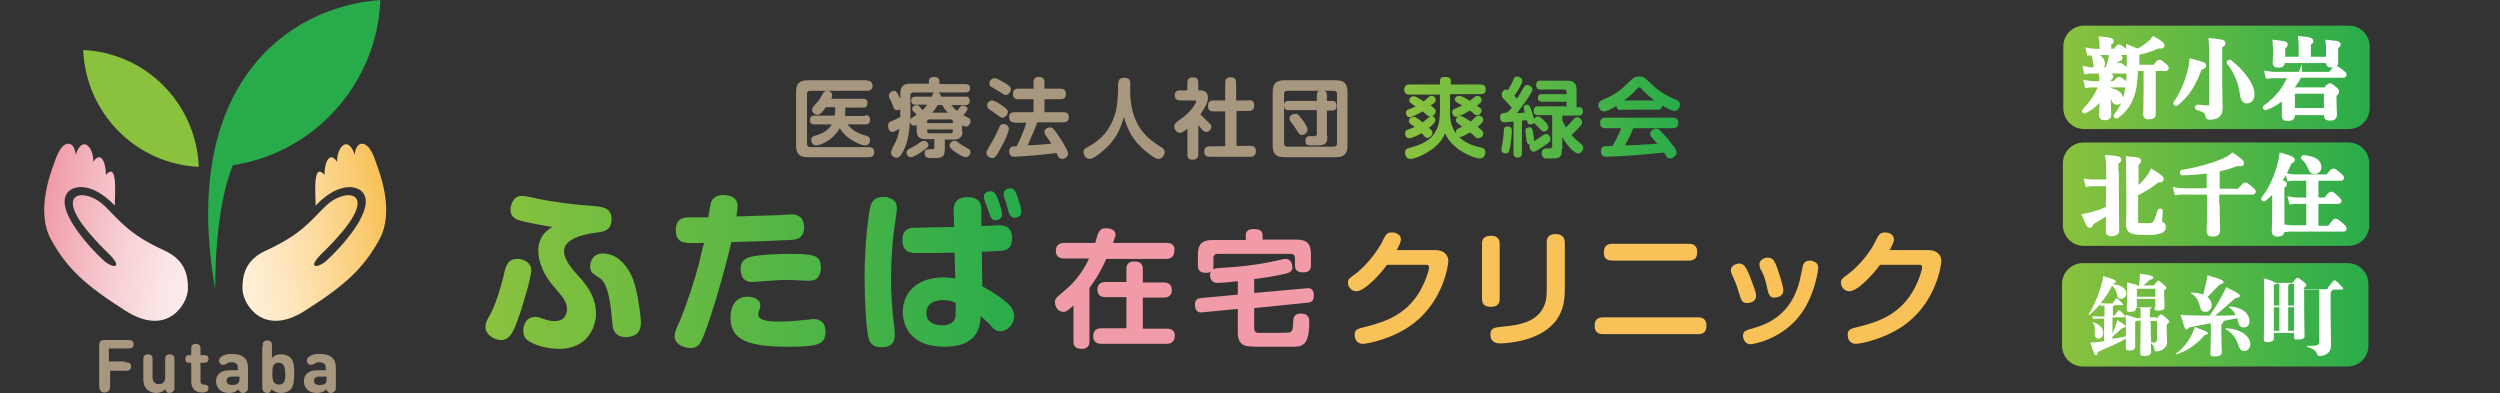 <?xml version="1.0" encoding="utf-8"?>
<!-- Generator: Adobe Illustrator 28.1.0, SVG Export Plug-In . SVG Version: 6.00 Build 0)  -->
<svg version="1.1" id="レイヤー_1" xmlns="http://www.w3.org/2000/svg" xmlns:xlink="http://www.w3.org/1999/xlink" x="0px"
	 y="0px" viewBox="0 0 594.8 93.5" style="enable-background:new 0 0 594.8 93.5;" xml:space="preserve">
<rect x="0" y="0" width="594.8" height="93.5" fill="#333333" stroke="none"/>
<style type="text/css">
	.st0{fill:url(#SVGID_00000036948289587531903540000017760220295181625483_);}
	.st1{fill:#F09BA7;}
	.st2{fill:#F9C258;}
	.st3{fill:#A8977F;}
	.st4{fill:url(#SVGID_00000075876811157706529720000010629472395561353609_);}
	.st5{fill:#8AC23E;}
	.st6{fill:#28AC4B;}
	
		.st7{clip-path:url(#SVGID_00000075842349568936557730000009845318040295191986_);fill:url(#SVGID_00000142872731461819321430000008448713505040791189_);}
	
		.st8{clip-path:url(#SVGID_00000091007940797911402880000010882251583714863748_);fill:url(#SVGID_00000083089913181640495360000010905552166735847324_);}
	.st9{display:none;fill:url(#SVGID_00000174586331074865902380000011709151610393865097_);}
	.st10{display:none;}
	.st11{display:inline;fill:#FFFFFF;stroke:#FFFFFF;stroke-miterlimit:10;}
	.st12{fill:url(#SVGID_00000013162265195810020160000003264824498181274244_);}
	.st13{fill:#FFFFFF;stroke:#FFFFFF;stroke-miterlimit:10;}
	.st14{fill:url(#SVGID_00000024703748639185974010000006281333317508778900_);}
	.st15{fill:url(#SVGID_00000015328609042102585790000015987697094764721029_);}
	.st16{fill:#FFFFFF;}
	.st17{display:none;fill:url(#SVGID_00000085967000783559416270000005565717542189615028_);}
	.st18{display:none;fill:url(#SVGID_00000133487802412337176720000003579255995237352366_);}
	.st19{display:inline;fill:#FFFFFF;}
</style>
<linearGradient id="SVGID_00000129893372519485029560000012048593069313867143_" gradientUnits="userSpaceOnUse" x1="115.533" y1="63.912" x2="243.024" y2="63.912">
	<stop  offset="0" style="stop-color:#8AC23E"/>
	<stop  offset="1" style="stop-color:#28AC4B"/>
</linearGradient>
<path style="fill:url(#SVGID_00000129893372519485029560000012048593069313867143_);" d="M126.4,64.3c0,1.8-2.3,9.4-3.4,12.3
	c-0.9,2.4-1.8,4.3-3.8,4.3c-1.5,0-3.7-1.2-3.7-3.1c0-0.9,0.2-1.4,1.1-2.9c1.4-2.6,2.6-6.8,3.1-8.8c0.6-2.7,1-4.5,3.3-4.5
	c0.3,0,0.7,0,1.1,0.1C125,62,126.4,62.6,126.4,64.3 M150.2,65.5c-1.3-2.8-3.7-5.2-6.8-5.2c-2.1,0-2.7,1.5-2.9,2.3
	c0,0.2-0.1,0.5-0.1,0.8c0,0.9,0.4,1.4,0.6,1.6c0.2,0.2,1.6,1.1,1.9,1.3c2.1,1.8,2.5,7.3,2.8,10.7c0.1,1,0.3,3.2,3.3,3.2
	c0.9,0,2.1-0.3,2.8-1.1c0.4-0.5,0.7-1.2,0.7-2.5C152.5,76.4,151.9,69,150.2,65.5 M142.1,55.3c1.8-0.2,3.4-0.6,3.4-3.2
	c0-2.7-2.2-2.9-4.4-3.1c-4.8-0.3-9.3-1-11.5-1.4c-0.8-0.1-4.5-1-5.4-1c-2,0-2.5,1.8-2.7,2.7c-0.3,2.5,1.4,3,3.1,3.4
	c1.7,0.4,4.2,0.9,6.8,1.3c-2.1,1.2-3.5,3.2-3.3,6.1c0.2,3.8,2.6,6.9,3.7,8.1c2.2,2.6,3.1,3.6,3.1,5.4c0,0.4-0.1,2.8-2.9,2.8
	c-1,0-1.8-0.2-2.3-0.4c-1.5-0.5-1.7-0.6-2.3-0.6c-2.9,0-2.9,3.1-2.9,3.3c0,1.1,0.4,2,1.7,2.7c2.4,1.3,5.3,1.6,6.8,1.6
	c6.8,0,8.8-5.2,8.8-8.4c0-3.1-1.3-5.9-4.4-9.2C132.1,59.8,133.2,56.5,142.1,55.3 M169.6,47.4c0.6-0.8,1.6-1,2.4-1
	c1.6,0,3.5,0.5,3.5,2.7c0,0.6-0.1,1.2-0.3,2.4c3.3-0.1,7.2-0.2,9.8-0.3c0.5,0,2.7-0.2,3.1-0.2c0.8,0,3.2,0,3.2,3.1
	c0,2.8-2,2.9-3.3,3c-4.2,0.2-9.4,0.4-14,0.5c-1.1,5.2-6,22.6-7.7,24.4c-0.3,0.3-0.9,0.8-2,0.8c-1.1,0-3.8-0.6-3.8-2.9
	c0-0.9,0.7-2.4,1.1-3.2c1.6-3.7,3.6-9.8,4.7-14c0.4-1.8,0.9-3.9,1.2-4.9c-2.3,0.1-4.7,0.1-5.5-0.4c-1.1-0.6-1.2-1.8-1.2-2.6
	c0-2.5,1.3-3.1,3.3-3.1h4.4C169.1,48.3,169.1,47.9,169.6,47.4 M187.7,82.5c-9.7,0-13.9-1.6-13.9-6.9c0-0.5,0-5,4-5
	c1.5,0,3.1,0.6,3.1,2.1c0,0.4-0.1,0.7-0.2,0.9c-0.2,0.7-0.3,0.8-0.3,1.2c0,0.7,0.5,1.2,1.9,1.5c1.1,0.2,2.5,0.2,3.4,0.2
	c1.1,0,3.3-0.1,6-0.4c0.5,0,1.4-0.2,1.8-0.2c1.8,0,2.9,1,2.9,2.9C196.4,81.8,195,82.5,187.7,82.5 M194.3,66.3
	c-0.5,0.4-1.1,0.5-2,0.5c-0.7,0-3.8-0.2-4.4-0.2c-2.6,0-3.7,0.1-7.5,0.4c-0.2,0-0.9,0.1-1.5,0.1c-2.7,0-2.7-2.7-2.7-3.1
	c0-1.3,0.5-2.4,2.4-2.9c2.6-0.6,7.3-0.7,10.1-0.7c6.2,0,6.6,1,6.6,3.5C195.3,64.6,195,65.7,194.3,66.3 M213.4,49.7
	c0,0.5-0.8,5.6-0.9,6.7c-0.3,3.3-0.5,6.6-0.5,9.9c0,3.6,0.2,7.3,0.7,10.9c0.1,0.9,0.2,2.1,0.2,2.6c0,2-1.2,2.8-3.1,2.8
	c-0.8,0-2.5,0-3.1-2c-0.6-2.1-1-8.8-1-14.6c0-8.9,1.1-15.9,1.4-16.9c0.3-1.1,1-2.5,3.8-2.2C212.9,47.3,213.4,48.3,213.4,49.7
	 M226.9,50.3c0-1.1,0-3.4,3.3-3.4c3.3,0,3.3,2.2,3.3,3.4l0,3.5c0.7,0,4-0.2,4.2-0.2c0.8,0,3.1,0,3.1,3.1c0,2-1.1,2.7-1.7,2.8
	c-0.7,0.2-0.9,0.2-5.5,0.4l0.1,8.2c3.3,1.8,5.1,3.2,6.3,4.3c0.8,0.8,1.3,1.8,1.3,2.8c0,1.8-1.5,3.6-3.3,3.6c-1.1,0-1.6-0.5-2.9-2
	c-0.2-0.2-1.6-1.4-1.8-1.6c-0.1,2.2-0.4,7.3-8.6,7.3c-7.3,0-9.9-4.2-9.9-8.3c0-4.9,3.8-8.2,9.6-8.2c1.3,0,2.2,0.2,2.9,0.2l-0.2-6.1
	c-2.8,0.1-6.3,0.1-9.1,0.1c-1,0-3.3,0-3.3-3.1c0-2.4,1.5-2.8,2.4-2.9c0.5,0,8.1-0.2,9.9-0.2L226.9,50.3z M224.4,71.4
	c-1,0-4,0.2-4,3.1c0,2.8,3.1,2.9,3.7,2.9c0.9,0,2.6-0.2,3.1-1.6c0.2-0.6,0.2-0.9,0.2-3.7C226.6,71.7,225.8,71.4,224.4,71.4
	 M234.2,47.5c-0.1-0.3-0.1-0.6-0.1-0.7c0-1.1,1.1-1.3,1.6-1.3c0.7,0,1.2,0.5,1.5,1.3c0.7,1.8,1.2,3.3,1.2,4.2c0,1.3-1.3,1.4-1.5,1.4
	c-0.6,0-1-0.2-1.3-1c-0.1-0.3-0.6-1.8-0.7-2C234.8,49.1,234.3,47.9,234.2,47.5 M238.9,46.8c-0.1-0.3-0.1-0.6-0.1-0.7
	c0-1.1,1.2-1.3,1.6-1.3c0.9,0,1.2,0.7,1.6,1.8c0.4,1.1,1,2.9,1,3.8c0,1.3-1.4,1.4-1.6,1.4c-0.4,0-0.9-0.1-1.3-1
	c-0.1-0.3-0.5-1.7-0.6-2C239.5,48.4,238.9,47.1,238.9,46.8"/>
<g>
	<g>
		<path class="st1" d="M277.7,57.8h-12.9c0.6-1.6,0.6-1.8,0.6-2c0-1.2-1.4-1.5-2.2-1.5c-1.6,0-1.9,0.7-2.6,3.5h-7.5
			c-1.2,0-1.9,0.7-1.9,1.9c0,1.1,0.6,1.8,1.9,1.8h6c-0.8,1.8-2.6,4.9-5.3,7.2c-2.7,2.3-2.8,2.3-2.8,3.2c0,1.3,0.9,2.3,2,2.3
			c0.6,0,0.9-0.2,2.4-1.5v8.5c0,1.1,0.4,1.8,2,1.8c1.8,0,1.8-1.4,1.8-1.8V68.5c2.2-2.9,3.6-5.9,4-6.9h14.3c1.2,0,1.9-0.7,1.9-1.9
			C279.6,58.4,278.8,57.8,277.7,57.8z"/>
		<path class="st1" d="M277.7,78.2h-5.8v-7.4h5c1.2,0,1.9-0.6,1.9-1.8c0-1.2-0.7-1.8-1.9-1.8h-5V64c0-1.3-0.7-1.8-2.1-1.8
			c-1.4,0-1.8,0.9-1.8,1.8v3.1h-5c-1.2,0-1.9,0.6-1.9,1.8c0,1.3,0.8,1.8,1.9,1.8h5v7.4h-6c-1.2,0-1.9,0.6-1.9,1.9
			c0,1.2,0.7,1.8,1.9,1.8h15.6c1.2,0,1.9-0.7,1.9-1.9C279.6,78.7,278.7,78.2,277.7,78.2z"/>
		<path class="st1" d="M311.2,72c0.8-0.1,1.4-0.4,1.4-1.7c0-1.9-1.3-1.8-1.8-1.7l-12.4,1.1v-3.3c3.2-0.4,4.8-0.7,7.5-1.3
			c0.8-0.2,1.6-0.5,1.6-1.5c0-0.6-0.3-2-1.6-2c-0.4,0-0.9,0.1-1.2,0.2c-6,1.4-10.4,1.7-15,2c-0.2,0-0.7,0.1-1.1,0.3
			c0.1-0.2,0.1-0.4,0.1-1v-1.7c0-0.7,0.4-1,1-1h17.4c0.7,0,1,0.4,1,1V63c0,1.2,0.4,1.8,2,1.8c1.7,0,1.8-1,1.8-1.8v-2.5
			c0-2.7-1.1-3.5-3.5-3.5h-8V56c0-1.2-0.9-1.5-2.2-1.5c-1.1,0-1.8,0.4-1.8,1.5v1.1h-7.9c-2.3,0-3.5,0.8-3.5,3.5v2.5
			c0,1.1,0.4,1.8,1.9,1.8c0.7,0,1-0.1,1.2-0.3c-0.2,0.3-0.2,0.6-0.2,0.8c0,0.5,0.1,1.9,1.7,1.9c1.2,0,2.3-0.1,4.9-0.4v3.2l-8.7,0.8
			c-0.9,0.1-1.5,0.4-1.5,1.6c0,2,1.4,1.9,1.8,1.8l8.4-0.8V79c0,1,0,3.3,2.8,3.4c0.8,0.1,1.5,0.1,9.7,0.1c2.8,0,4.5,0,4.5-6
			c0-0.5,0-1.9-2-1.9c-1.7,0-1.8,1.2-1.8,1.8c-0.1,2.1-0.2,2.5-0.9,2.7c-0.3,0.1-4.5,0.1-5.4,0.1c-2.2,0-2.3,0-2.5-0.1
			c-0.2-0.1-0.5-0.3-0.5-1.1v-4.7L311.2,72z"/>
	</g>
	<g>
		<path class="st2" d="M341.4,59.5h-9.1c0.8-1.5,1-2,1-2.6c0-1.1-1.2-1.6-2.1-1.6c-1.3,0-1.5,0.5-2.6,2.7c-0.5,0.9-2.8,4.7-6.3,7.3
			c-1.4,1-1.6,1.2-1.6,2c0,1,0.9,2,2,2c2,0,5.8-4.2,7.3-6.3h8.9c0.8,0,1.1,0,1.1,0.6c0,0.8-0.9,3.3-1.7,4.8
			c-3.1,6.1-8.3,8.1-13.2,9.3c-2.2,0.5-2.8,0.7-2.8,2c0,0.5,0.2,2.1,2,2.1c1,0,7.4-1.2,12.2-5c6.9-5.4,8.1-13.7,8.1-14.9
			C344.4,60.6,343.6,59.5,341.4,59.5z"/>
		<path class="st2" d="M356.8,71.1V58c0-1.4-0.8-1.9-2.1-1.9c-1.8,0-2.1,1-2.1,1.9v13.1c0,1.4,0.8,1.9,2.1,1.9
			C356.5,73,356.8,72,356.8,71.1z"/>
		<path class="st2" d="M370.1,55.7c-1.8,0-2.1,1-2.1,2v11.4c0,1.9-0.2,3.6-1.7,5.4c-1.6,1.8-3.9,2.8-8.7,3.2c-2,0.2-3,0.3-3,1.9
			c0,2.1,1.9,2.1,2.3,2.1c0.7,0,2.9-0.1,5.7-0.8c9.1-2.5,9.7-8.5,9.7-12V57.6C372.2,56.2,371.4,55.7,370.1,55.7z"/>
		<path class="st2" d="M383.6,62h18.2c1.1,0,2-0.4,2-2c0-2-1.5-2-2-2h-18.2c-0.9,0-2,0.3-2,2C381.5,62,383.1,62,383.6,62z"/>
		<path class="st2" d="M404,75.5h-22.6c-1.2,0-2,0.5-2,2c0,2,1.5,2,2,2H404c1.2,0,2-0.5,2-2C406,75.5,404.5,75.5,404,75.5z"/>
		<path class="st2" d="M420.5,68.8c0.2,0.9,0.5,2,1.5,2c0.6,0,2.3-0.1,2.3-1.8c0-0.7-1.2-4.8-1.9-6.3c-0.4-0.8-0.7-1.4-1.8-1.4
			c-1,0-2,0.6-2,1.6c0,0.4,0.1,0.7,0.2,1C419.6,65.2,420,66.4,420.5,68.8z"/>
		<path class="st2" d="M431.2,62.1c-0.2-0.1-0.4-0.1-0.6-0.1c-1.4,0-1.7,1.1-1.8,1.9c-0.6,3-0.7,3.3-1.1,4.5
			c-2.4,7.1-7.9,8.9-10.3,9.6c-2.1,0.6-2.7,0.8-2.7,1.9c0,0.6,0.4,2,1.8,2c0.5,0,7.7-1.1,12.2-7.5c3.3-4.8,3.9-10.5,3.9-10.6
			C432.6,63.2,432.4,62.4,431.2,62.1z"/>
		<path class="st2" d="M417.8,70.4c0-0.5-0.1-0.8-0.3-1.5c-1.7-4.8-2.3-6.2-3.7-6.2c-0.9,0-2,0.6-2,1.6c0,0.4,0.2,0.8,0.3,1.1
			c0.6,1.3,1.1,2.4,1.8,4.8c0.3,1.1,0.6,1.9,1.7,1.9C416.2,72.1,417.8,71.9,417.8,70.4z"/>
		<path class="st2" d="M458.7,59.5h-9.1c0.8-1.5,1-2,1-2.6c0-1.1-1.2-1.6-2.1-1.6c-1.3,0-1.5,0.5-2.6,2.7c-0.4,0.9-2.8,4.7-6.3,7.3
			c-1.4,1-1.6,1.2-1.6,2c0,1,0.9,2,2,2c2,0,5.8-4.2,7.3-6.3h8.9c0.8,0,1.1,0,1.1,0.6c0,0.8-0.9,3.3-1.7,4.8
			c-3.1,6.1-8.3,8.1-13.2,9.3c-2.2,0.5-2.8,0.7-2.8,2c0,0.5,0.2,2.1,2,2.1c1,0,7.4-1.2,12.2-5c6.9-5.4,8.1-13.7,8.1-14.9
			C461.7,60.6,460.9,59.5,458.7,59.5z"/>
	</g>
</g>
<g>
	<g>
		<path class="st3" d="M206.3,19.2c0.3,0,1.3,0,1.3,1.2c0,1.2-1,1.2-1.3,1.2h-13.5c-0.5,0-0.8,0.2-0.8,0.8v11.8
			c0,0.6,0.3,0.8,0.8,0.8h13.9c0.3,0,1.3,0,1.3,1.2c0,1.2-1,1.2-1.3,1.2h-14.5c-1.8,0-2.8-0.6-2.8-2.8V21.9c0-2.1,0.9-2.8,2.8-2.8
			H206.3z M205.9,27.4c0.3,0,1.1,0,1.1,1.1c0,1.1-0.8,1.1-1.1,1.1h-4.3c1.2,1.3,2,2,4.5,2.7c0.4,0.1,0.9,0.3,0.9,1
			c0,0.5-0.2,1.3-1.2,1.3c-0.7,0-4.3-1.2-6-4.1c-2,3.4-5.1,4.1-5.6,4.1c-0.9,0-1.2-0.9-1.2-1.3c0-0.7,0.5-0.9,0.9-1
			c1.3-0.4,2.9-0.9,4-2.7h-4.1c-0.3,0-1.1,0-1.1-1c0-1,0.7-1.1,1.1-1.1h4.8c0,0,0.1-0.5,0.1-0.7v-1.3h-2.2c-1.1,1.6-1.6,1.8-2,1.8
			c-0.6,0-1.3-0.5-1.3-1.2c0-0.4,0.1-0.5,1-1.5c0.6-0.6,1-1.3,1.5-2.2c0.2-0.5,0.6-0.8,1.1-0.8c0.5,0,1.2,0.3,1.2,1.1
			c0,0.3-0.1,0.5-0.2,0.8h7.5c0.3,0,1.1,0,1.1,1c0,1.1-0.8,1.1-1.1,1.1h-4.2v1.3c0,0.3,0,0.6-0.1,0.7H205.9z"/>
		<path class="st3" d="M229,31.2c0,0.4,0,1-0.5,1.5c-0.5,0.5-1.2,0.5-1.6,0.5h-2.1v2.1c0,2.1-0.6,2.3-2.7,2.3c-1.3,0-2.1,0-2.1-1.1
			c0-0.7,0.3-1,1-1c0.1,0,0.8,0,0.8,0c0.4,0,0.5-0.1,0.5-0.6v-1.8h-2.2c-1.9,0-2-1.3-2-2v-1.4c-0.1,0.1-0.4,0.2-0.6,0.2
			c-0.6,0-1-0.5-1-1.1c-0.1,2-0.4,4.8-1.5,7c-0.8,1.5-1.1,1.7-1.7,1.7c-0.7,0-1.3-0.5-1.3-1.1c0-0.4,0.2-0.7,0.3-1.1
			c1.1-2.1,1.4-2.7,1.7-4.7c-0.4,0.3-1.2,0.8-1.7,0.8c-0.9,0-1-1.1-1-1.5c0-0.8,0.5-1,0.9-1.1c0.5-0.2,1.2-0.5,2-1V26
			c-0.1,0.1-0.4,0.2-0.8,0.2c-0.6,0-0.7-0.3-1-1.2c-0.3-0.7-0.4-1-0.8-1.7c0-0.1-0.1-0.3-0.1-0.6c0-0.6,0.7-1.1,1.2-1.1
			c0.6,0,0.8,0.5,1.5,2v-1.3c0-1.8,0.8-2.4,2.4-2.4h4.4v-0.6c0-0.9,0.8-1,1.2-1c0.6,0,1.3,0.2,1.3,1V20h6.1c0.5,0,1.2,0.1,1.2,1
			c0,0.8-0.5,1-1.2,1h-6.4c0.4,0.2,0.7,0.4,0.6,1h5.9c0.4,0,1,0,1,1c0,0.9-0.6,1-1,1h-3.4c0.9,1,1,1.1,1.4,1.4
			c0.1-0.2,0.7-0.9,0.9-1.1c0.2-0.2,0.3-0.2,0.5-0.2c0.5,0,1.1,0.4,1.1,0.8c0,0.4-0.7,1.1-1,1.5c0.2,0.1,1.1,0.6,1.3,0.7
			c0.4,0.2,0.4,0.5,0.4,0.7c0,0.6-0.4,1.3-1.1,1.3c-0.3,0-0.6-0.1-0.9-0.3V31.2z M219,36.3c-0.6,0.4-1.8,1.1-2.3,1.1
			c-0.8,0-1-0.7-1-1.1c0-0.6,0.2-0.6,1.4-1.3c0.8-0.4,1.1-0.6,1.9-1.2c0.3-0.2,0.5-0.3,0.8-0.3c0.6,0,1.1,0.5,1.1,1.1
			C220.8,35,220.4,35.4,219,36.3z M216.5,28.7c0.1-0.3,0.3-0.6,0.4-0.6c0.3-0.2,0.8-0.6,1.2-0.8c-0.2-0.3-0.5-0.6-0.8-0.8
			c-0.2-0.2-0.3-0.4-0.3-0.6c0-0.5,0.6-0.9,1.1-0.9c0.3,0,0.5,0.1,1.4,1.2c0.4-0.4,0.8-0.8,1.1-1.3h-2.8c-0.6,0-1-0.2-1-1
			c0-0.8,0.6-0.9,1-0.9h3.9c0.3-0.8,0.3-0.8,0.5-1h-4.9c-0.5,0-0.7,0.2-0.7,0.7V28.7z M220.6,29.3h6.1v-0.4c0-0.3-0.1-0.5-0.5-0.5
			h-5.1c-0.4,0-0.5,0.2-0.5,0.5V29.3z M220.6,30.8v0.4c0,0.3,0.1,0.5,0.5,0.5h5.1c0.4,0,0.5-0.3,0.5-0.5v-0.4H220.6z M225.5,26.8
			c-0.9-0.9-1.1-1.4-1.3-1.8h-1.1c-0.3,0.5-0.6,1-1.3,1.8H225.5z M227.1,33.5c0.3,0,0.4,0,1,0.5c0.8,0.6,1.5,0.9,2.3,1.4
			c0.2,0.1,0.5,0.3,0.5,0.8c0,0.5-0.4,1.2-1.2,1.2c-0.5,0-1.6-0.7-2.2-1.1c-0.6-0.4-1.6-1.1-1.6-1.7C226,33.9,226.6,33.5,227.1,33.5
			z"/>
		<path class="st3" d="M238.7,34.1c-1.8,3.5-2.1,3.5-2.6,3.5c-0.7,0-1.4-0.5-1.4-1.2c0-0.5,0.2-0.7,1-2.1c0.8-1.3,1.4-2.6,2.1-4.1
			c0.1-0.3,0.3-0.7,1-0.7c0.5,0,1.2,0.4,1.2,1.1C240.1,31.3,239.1,33.3,238.7,34.1z M236,23.9c0.6,0,1.7,0.7,2.4,1.2
			c1.2,0.8,1.4,1.1,1.4,1.5c0,0.6-0.6,1.4-1.3,1.4c-0.3,0-0.5-0.1-1.7-1c-0.2-0.2-1.2-0.8-1.4-1c-0.4-0.2-0.5-0.4-0.5-1
			C234.8,24.6,235.4,23.9,236,23.9z M236.6,18.6c0.6,0,1.7,0.7,2.4,1.1c1.2,0.7,1.5,1,1.5,1.5c0,0.7-0.6,1.4-1.2,1.4
			c-0.3,0-0.4-0.1-1.7-0.9c-0.3-0.2-1.5-0.9-1.7-1c-0.2-0.1-0.5-0.3-0.5-0.9C235.4,19.3,235.9,18.6,236.6,18.6z M241.4,29.1
			c-0.4,0-1.3,0-1.3-1.2c0-1,0.6-1.2,1.3-1.2h4.5v-3.1h-3.6c-0.3,0-1.3,0-1.3-1.2c0-0.9,0.4-1.3,1.3-1.3h3.6v-1.5
			c0-0.5,0.1-1.3,1.2-1.3c0.9,0,1.4,0.3,1.4,1.3v1.5h3.8c0.3,0,1.3,0,1.3,1.2c0,1-0.5,1.3-1.3,1.3h-3.8v3.1h4.5c0.3,0,1.3,0,1.3,1.1
			c0,0.9-0.4,1.3-1.3,1.3h-6.2c-0.8,2.2-1.9,4.5-2.3,5.5c2.3-0.1,2.9-0.2,5.6-0.4c-0.4-0.7-0.5-0.9-1.3-2c-0.3-0.4-0.3-0.6-0.3-0.8
			c0-0.7,0.8-1.1,1.3-1.1c0.5,0,0.8,0.2,1.7,1.5c0.5,0.8,1.3,1.8,2,3.2c0.5,0.8,0.6,1.2,0.6,1.6c0,0.7-0.7,1.2-1.4,1.2
			c-0.7,0-0.9-0.5-1-0.7c-0.1-0.1-0.3-0.6-0.3-0.7c-4.4,0.6-9.9,0.9-10.1,0.9c-0.2,0-1.2,0-1.2-1.3c0-0.5,0.2-0.8,0.6-1.1
			c0.2-0.1,0.3-0.1,1.2-0.1c0.9-1.8,1.7-3.7,2.3-5.6H241.4z"/>
		<path class="st3" d="M266.1,19.8c0-0.4,0-1.3,1.4-1.3c1.4,0,1.4,0.9,1.4,1.3v2c0,1.6,0.2,5.9,2.7,9.2c1.2,1.6,2.8,2.9,4.5,3.9
			c0.5,0.3,1,0.6,1,1.3c0,0.6-0.5,1.6-1.5,1.6c-1,0-3.5-2.1-4.9-3.6c-1.6-1.8-2.7-4.1-3.3-6.4c-1,3.7-2.4,5.5-3.7,6.9
			c-1.2,1.2-3.4,3.1-4.4,3.1c-0.9,0-1.5-0.8-1.5-1.6c0-0.7,0.4-0.9,0.8-1.1c2.7-1.5,5.7-3.6,7-9.1c0.2-0.9,0.4-3.7,0.4-4V19.8z"/>
		<path class="st3" d="M285.5,21.5c1,0,1.9,0.4,1.9,1.7c0,0.9-0.3,1.8-1.8,4c0.5,0.5,0.9,0.9,1.6,1.6c0.8,0.8,1,0.9,1,1.3
			c0,0.6-0.5,1.3-1.2,1.3c-0.7,0-1.4-0.9-1.9-1.7v7c0,1-0.5,1.3-1.4,1.3c-1.1,0-1.2-0.7-1.2-1.3v-6.1c-0.8,0.7-1.3,1-1.8,1
			c-0.7,0-1.3-0.7-1.3-1.5c0-0.7,0.3-0.9,1.8-2c2.3-1.6,3.4-3.7,3.4-3.9c0-0.3-0.3-0.3-0.5-0.3h-3.3c-0.6,0-1.3-0.2-1.3-1.2
			c0-1.2,0.9-1.2,1.3-1.2h1.7v-1.8c0-0.9,0.4-1.3,1.4-1.3c1.2,0,1.2,0.9,1.2,1.3v1.8H285.5z M297.1,23.8c0.3,0,1.3,0,1.3,1.2
			c0,1-0.4,1.4-1.3,1.4h-2.9v8.3h3.3c0.3,0,1.3,0,1.3,1.2c0,0.9-0.4,1.4-1.3,1.4H288c-0.4,0-1.5,0-1.5-1.2c0-1,0.5-1.3,1.5-1.3h3.5
			v-8.3h-2.8c-0.3,0-1.3,0-1.3-1.2c0-1,0.4-1.4,1.3-1.4h2.8v-4.2c0-0.5,0.1-1.3,1.2-1.3c1,0,1.4,0.3,1.4,1.3v4.2H297.1z"/>
		<path class="st3" d="M320.6,34.6c0,2.1-0.9,2.8-2.8,2.8h-12.2c-1.8,0-2.8-0.6-2.8-2.8V21.9c0-2.1,0.9-2.8,2.8-2.8h12.2
			c1.8,0,2.8,0.6,2.8,2.8V34.6z M318.1,22.4c0-0.6-0.3-0.8-0.8-0.8h-11c-0.6,0-0.8,0.3-0.8,0.8v11.7c0,0.6,0.3,0.8,0.8,0.8h11
			c0.5,0,0.8-0.3,0.8-0.8V22.4z M315.8,32.3c0,2.3-0.7,2.3-3.6,2.3c-0.9,0-1.6,0-1.6-1.1c0-1.1,0.8-1.1,1-1.1c0.2,0,0.9,0,1,0
			c0.7,0,0.7-0.3,0.7-0.7v-5.5h-6.6c-0.4,0-1.2,0-1.2-1c0-1,0.4-1.2,1.2-1.2h6.6v-1.3c0-0.8,0.3-1.2,1.1-1.2c0.8,0,1.3,0.2,1.3,1.2
			v1.3h1.1c0.4,0,1.2,0,1.2,1.1c0,1-0.4,1.2-1.2,1.2h-1.1V32.3z M310.1,28.8c0.4,0.6,1,1.5,1,2.1c0,0.8-0.9,1.2-1.4,1.2
			c-0.5,0-0.7-0.3-1.3-1.3c-0.3-0.5-0.5-0.8-1.2-1.7c-0.2-0.2-0.4-0.6-0.4-1c0-0.6,0.7-1,1.2-1C308.5,27,308.8,27,310.1,28.8z"/>
	</g>
	
		<linearGradient id="SVGID_00000085955507464272443340000007378682901880517296_" gradientUnits="userSpaceOnUse" x1="333.965" y1="28.048" x2="399.785" y2="28.048">
		<stop  offset="0" style="stop-color:#8AC23E"/>
		<stop  offset="1" style="stop-color:#28AC4B"/>
	</linearGradient>
	<path style="fill:url(#SVGID_00000085955507464272443340000007378682901880517296_);" d="M352.2,20.1c0.3,0,1.3,0,1.3,1.1
		c0,0.8-0.3,1.2-1.3,1.2H345v4.5c0,2.7,0.8,4.7,3,6.4c1.3,1,3,1.5,4.4,1.8c0.7,0.2,1,0.4,1,1.1c0,0.4-0.2,1.5-1.3,1.5
		c-1.4,0-6.6-2-8.3-6c-0.3,0.7-0.8,2-2.8,3.6c-2.1,1.6-4.5,2.5-5.4,2.5c-1.2,0-1.3-1.2-1.3-1.5c0-0.8,0.5-1,1-1.1
		c4.2-1.1,7.3-2.8,7.3-8.7v-4h-7.3c-0.4,0-1.2-0.1-1.2-1.2c0-0.9,0.6-1.2,1.2-1.2h7.3v-0.8c0-0.7,0.3-1,1.2-1c0.8,0,1.4,0.2,1.4,1
		v0.8H352.2z M341.5,28.6c0,0.5-0.5,1-1.5,1.8c0.6,0.6,0.8,0.8,0.8,1.2c0,0.7-0.7,1.2-1.2,1.2c-0.3,0-0.6-0.2-0.8-0.5
		c-0.1-0.1-0.2-0.3-0.6-0.6c-1,0.6-2.4,1.2-2.9,1.2c-0.8,0-1-0.8-1-1.2c0-0.6,0.4-0.8,0.8-0.9c1-0.4,1.1-0.4,1.5-0.6
		c-0.2-0.1-1-0.7-1.1-0.8c-0.1-0.1-0.3-0.3-0.3-0.6c0-0.5,0.5-1,1.1-1c0.3,0,0.5,0,2.2,1.3c0.3-0.2,0.6-0.5,1.2-1
		c0.2-0.1,0.3-0.3,0.7-0.4c-0.2,0-0.4,0-0.6-0.1c-0.2-0.1-1.1-0.9-1.3-1.1c-1.2,0.7-2.7,1.4-3.1,1.4c-0.7,0-0.9-0.7-0.9-1.1
		c0-0.5,0.4-0.7,0.7-0.8c1.2-0.5,1.3-0.5,1.6-0.7c-1.3-0.8-1.5-1-1.5-1.4c0-0.6,0.5-1,1-1c0.3,0,0.5,0.1,0.9,0.3
		c0.4,0.2,1,0.6,1.5,0.9c0.2-0.1,0.8-0.6,1.2-1c0.2-0.2,0.4-0.3,0.7-0.3c0.6,0,1,0.5,1,0.9c0,0.5-0.3,0.8-1.2,1.4
		c1.1,0.8,1.2,1,1.2,1.4c0,0.5-0.4,1-1,1.1C341,27.5,341.5,28.1,341.5,28.6z M352.5,26.3c0,0.6-0.5,1.1-1.1,1.1
		c-0.3,0-0.5-0.1-0.7-0.3c-0.6-0.6-0.7-0.6-1-0.8c-1.1,0.7-2.7,1.5-3.2,1.5c-0.8,0-1-0.8-1-1.1c0-0.6,0.5-0.8,0.8-0.9
		c0.9-0.4,1-0.4,1.6-0.7c-0.2-0.1-1.2-0.7-1.4-0.8c-0.1-0.1-0.4-0.3-0.4-0.6c0-0.4,0.4-0.9,1.1-0.9c0.6,0,1.9,0.8,2.5,1.2
		c0.3-0.2,0.3-0.3,1.1-0.9c0.2-0.2,0.5-0.3,0.7-0.3c0.6,0,1,0.5,1,1s-0.3,0.7-1.1,1.4C352.3,25.7,352.5,25.9,352.5,26.3z
		 M351.1,27.8c0.2-0.2,0.5-0.3,0.7-0.3c0.6,0,1.1,0.5,1.1,1c0,0.5-0.4,0.8-1.3,1.7c1.1,0.9,1.3,1.1,1.3,1.6c0,0.7-0.7,1.1-1.2,1.1
		c-0.3,0-0.5-0.1-0.8-0.4c-0.6-0.6-0.6-0.6-1.2-1c-0.5,0.3-1.8,1.1-2.3,1.1c-0.6,0-1-0.7-1-1.2c0-0.5,0.3-0.7,0.5-0.8
		c0.2-0.1,0.9-0.4,1-0.5c-0.2-0.1-0.3-0.2-1-0.7c-0.2-0.1-0.5-0.4-0.5-0.8c0-0.5,0.5-1,1.1-1c0.5,0,1.8,0.9,2.4,1.3
		C350.3,28.6,350.4,28.5,351.1,27.8z M359.7,25.7c-0.3-0.5-0.7-0.8-1.5-1.7c-0.8-0.8-0.9-0.9-0.9-1.5c0-0.5,0.4-1.2,1-1.2
		c0.2,0,0.3,0.1,0.5,0.1c0.3-0.6,0.8-1.3,1.1-2.1c0.3-0.7,0.5-1.1,1-1.1c0.5,0,1.3,0.4,1.3,1c0,0.7-1.2,2.6-1.9,3.6
		c0.3,0.3,0.4,0.4,0.6,0.7c0.6-1,0.7-1,1.6-2.7c0.2-0.3,0.5-0.6,0.8-0.6c0.6,0,1.3,0.5,1.3,1.1c0,0.4-0.7,1.4-1,1.9
		c-1.1,1.7-1.8,2.5-2.7,3.7c0.4,0,0.6,0,1.9-0.1c-0.3-0.9-0.3-1-0.3-1.2c0-0.5,0.5-0.7,0.8-0.7c0.5,0,0.7,0.4,0.9,0.9
		c0.3,0.7,0.7,2.2,0.8,2.5c0.4-0.6,0.8-0.6,0.9-0.6c0.3,0,0.5,0.1,1.5,1c0.3,0.3,1,1,1,1.6c0,0.4-0.4,1-1.1,1c-0.3,0-0.4-0.1-1-0.7
		c-0.2-0.2-1.1-1.1-1.3-1.4c-0.2,0.3-0.5,0.4-0.9,0.4c-0.6,0-0.7-0.4-0.8-1c-0.2,0-0.3,0-1.2,0.1v7.7c0,0.3,0,1.1-1,1.1
		s-1-0.8-1-1.1v-7.5c-1.2,0.1-1.6,0.2-2.1,0.2c-0.6,0-1.1-0.3-1.1-1.2c0-1,0.6-1,1.6-1.1L359.7,25.7z M359.7,31.2
		c0,0.4-0.2,3.2-0.6,4.6c-0.1,0.3-0.2,0.7-0.8,0.7c-0.1,0-1.1,0-1.1-0.9c0-0.3,0.3-1.5,0.3-1.7c0.2-1.1,0.2-1.8,0.3-2.9
		c0-0.5,0.1-0.9,0.9-0.9C359.7,30.1,359.7,30.8,359.7,31.2z M366.8,32.4c0.7-0.5,0.9-0.5,1.1-0.5c0.6,0,1,0.6,1,1.2
		c0,0.5-0.2,0.7-1.5,1.6c-0.6,0.4-2,1.4-2.5,1.4c-0.6,0-1-0.6-1-1.3c0-0.2,0-0.3,0.1-0.4c-0.7-0.1-0.7-0.3-0.9-1.6
		c0-0.3-0.2-1.7-0.2-1.8c0-0.6,0.7-0.7,0.9-0.7c0.7,0,0.8,0.3,1,1.5c0,0.1,0.2,1.3,0.2,1.8C365.6,33.2,366.5,32.6,366.8,32.4z
		 M371.6,35.4c0,2-0.4,2.3-2.4,2.3c-1.3,0-1.4,0-1.5,0c-0.6-0.1-0.9-0.7-0.9-1.2c0-0.5,0.2-1.2,1.1-1.2c0.2,0,0.8,0,0.9,0
		c0.3,0,0.5-0.2,0.5-0.6v-7.3h-3.4c-0.3,0-1,0-1-1c0-0.8,0.3-1.1,1-1.1h6.8v-1.1h-5.8c-0.3,0-1,0-1-0.9c0-0.8,0.5-0.9,1-0.9h5.8
		v-0.6c0-0.2-0.1-0.5-0.5-0.5h-5.7c-0.3,0-1,0-1-1c0-0.8,0.2-1.1,1-1.1h6.4c1.4,0,2.2,0.5,2.2,2.2v4.1h0.6c0.6,0,0.9,0.4,0.9,1
		c0,1-0.7,1-1,1h-3.9v1.1c0.2,0.6,0.7,1.4,0.9,1.7c0.3-0.3,0.9-0.9,1.5-1.6c0.5-0.6,0.7-0.8,1.1-0.8c0.7,0,1.2,0.6,1.2,1.1
		c0,0.4-0.1,0.7-0.5,1.1c-0.8,0.9-1.5,1.6-2,2c0.5,0.6,0.9,1,1.4,1.4c1.1,0.9,1.4,1.2,1.4,1.7c0,0.6-0.6,1.3-1.3,1.3
		c-0.8,0-2.6-1.9-3.7-3.9V35.4z M385.8,26.2c-0.8,0-1.2-0.3-1.2-1c-0.8,0.5-2.3,1.3-3,1.3c-0.7,0-1.3-0.7-1.3-1.5
		c0-0.8,0.5-1,1.1-1.3c3.1-1.2,4.9-2.9,6.4-4.4c0.8-0.8,1.2-1.1,2.2-1.1c1.1,0,1.3,0.3,2.5,1.4c1.1,1.1,2.8,2.7,6.2,4.1
		c0.6,0.2,1,0.5,1,1.2c0,0.8-0.6,1.5-1.3,1.5c-0.7,0-2.1-0.8-2.9-1.3c-0.1,0.9-0.7,1-1.3,1H385.8z M388.6,30.5
		c-0.5,1.2-0.9,2.2-2,4.1c2.9-0.1,3.4-0.1,7.7-0.4c-0.3-0.4-0.4-0.5-1.2-1.4c-0.5-0.5-0.5-0.7-0.5-1c0-0.6,0.8-1.2,1.4-1.2
		c0.3,0,0.7,0.1,1,0.5c0.8,0.8,1.8,1.8,2.7,3.1c1,1.2,1.2,1.6,1.2,2.1c0,0.7-0.9,1.4-1.6,1.4c-0.5,0-0.7-0.3-0.8-0.5
		c-0.1-0.1-0.5-0.8-0.6-0.9c-2.1,0.2-4.4,0.4-6.5,0.6c-1,0.1-6.3,0.4-7.2,0.4c-0.3,0-1.3,0-1.3-1.3c0-0.2,0-1.1,0.9-1.2
		c0.2,0,1.6-0.1,1.9-0.1c0.7-1.4,1.5-2.7,2-4.2H382c-0.9,0-1.3-0.4-1.3-1.3c0-1.2,1-1.2,1.3-1.2H398c0.8,0,1.3,0.3,1.3,1.3
		c0,1.2-1,1.2-1.3,1.2H388.6z M393.6,23.9c-0.6-0.5-1.8-1.4-3-2.7c-0.3-0.3-0.4-0.4-0.6-0.4s-0.3,0.1-0.6,0.4c-0.9,1-1.9,1.9-3,2.7
		H393.6z"/>
</g>
<path class="st5" d="M19.8,11.9c0.6,15,12.5,27.1,27.5,27.8C46.7,24.7,34.8,12.6,19.8,11.9"/>
<path class="st6" d="M90.5,0C68.2,1.6,42.7,20.5,51.2,68.8c0-15.5,2.3-24.9,4.2-29.5C74.7,36.4,89.7,20,90.5,0"/>
<path class="st3" d="M29.7,86.2c0.5,0,0.7,0,1,0.1c0.3,0.2,0.5,0.5,0.5,0.9c0,0.4-0.2,0.8-0.5,0.9c-0.2,0.1-0.4,0.1-1,0.1h-3.5v3.5
	c0,0.6,0,0.8-0.2,1.1c-0.2,0.3-0.6,0.6-1.1,0.6c-0.5,0-0.9-0.2-1.1-0.6c-0.1-0.3-0.2-0.5-0.2-1.1v-9.4c0-0.4,0-0.8,0.3-1.1
	c0.3-0.3,0.8-0.3,1.1-0.3h5.3c0.5,0,0.7,0,1,0.1c0.3,0.2,0.5,0.5,0.5,0.9c0,0.4-0.2,0.8-0.5,0.9c-0.2,0.1-0.4,0.1-1,0.1h-4.4v3.1
	H29.7z"/>
<path class="st3" d="M37.2,93.5c-0.9,0-1.6-0.3-2.2-0.8c-0.7-0.7-0.9-1.6-0.9-2.6v-4.3c0-0.6,0-0.8,0.1-1c0.2-0.3,0.5-0.5,1-0.5
	c0.5,0,0.8,0.2,1,0.5c0.1,0.2,0.1,0.5,0.1,1v4c0,1.2,0.8,1.6,1.5,1.6c0.7,0,1.5-0.4,1.5-1.6v-4c0-0.6,0-0.8,0.1-1
	c0.2-0.3,0.5-0.5,1-0.5c0.5,0,0.8,0.2,1,0.5c0.1,0.2,0.1,0.5,0.1,1V92c0,0.6,0,0.8-0.2,1c-0.2,0.3-0.6,0.5-1,0.5
	c-0.3,0-0.6-0.1-0.7-0.3c-0.2-0.2-0.3-0.4-0.3-0.7C38.9,93.2,38,93.5,37.2,93.5"/>
<path class="st3" d="M45.5,86.3h-0.2c-0.4,0-0.6,0-0.8-0.1c-0.3-0.1-0.4-0.4-0.4-0.8c0-0.3,0.1-0.6,0.4-0.8c0.2-0.1,0.3-0.1,0.8-0.1
	h0.2v-1.2c0-0.6,0-0.8,0.1-1c0.2-0.3,0.5-0.5,1-0.5c0.5,0,0.8,0.2,1,0.5c0.1,0.2,0.1,0.5,0.1,1v1.2h0.7c0.4,0,0.6,0,0.8,0.1
	c0.3,0.1,0.4,0.4,0.4,0.8c0,0.3-0.1,0.6-0.4,0.8c-0.2,0.1-0.3,0.1-0.8,0.1h-0.7v4.4c0,0.4,0.2,0.8,0.7,0.8c0.3,0,0.5,0,0.7,0.1
	c0.3,0.1,0.5,0.4,0.5,0.8c0,0.4-0.2,0.7-0.5,0.8c-0.2,0.1-0.5,0.2-0.9,0.2h-0.1c-1.9,0-2.6-1.3-2.6-2.6V86.3z"/>
<path class="st3" d="M53.8,86.6c-0.3,0.2-0.6,0.2-0.8,0.2c-0.2,0-0.5-0.1-0.6-0.3c-0.2-0.2-0.3-0.4-0.3-0.7c0-0.5,0.4-0.9,0.8-1.1
	c0.7-0.4,1.4-0.5,2.3-0.5c2.5,0,3.8,1.1,3.8,3.2V92c0,0.6,0,0.8-0.2,1c-0.2,0.3-0.6,0.5-1,0.5c-0.3,0-0.6-0.1-0.7-0.3
	c-0.2-0.2-0.3-0.3-0.3-0.6c-0.7,0.6-1.2,0.9-2.3,0.9c-1,0-1.8-0.3-2.3-0.8c-0.5-0.5-0.8-1.2-0.8-2c0-1.5,1-2.6,3.1-2.6h2.1v-0.5
	c0-1-0.5-1.4-1.6-1.4C54.7,86.1,54.3,86.3,53.8,86.6 M56.9,89.6h-1.7c-0.9,0-1.3,0.4-1.3,1c0,0.6,0.4,1,1.4,1c0.6,0,1-0.1,1.3-0.4
	c0.3-0.3,0.4-0.6,0.4-1.2V89.6z"/>
<path class="st3" d="M62.5,82.5c0-0.5,0-0.8,0.1-1c0.2-0.3,0.5-0.5,1-0.5c0.5,0,0.8,0.2,1,0.5c0.1,0.2,0.1,0.5,0.1,1v2.7
	c0.6-0.7,1.3-0.9,2.2-0.9c0.9,0,1.7,0.3,2.2,0.8c0.9,0.9,0.9,2.3,0.9,3.8c0,1.5-0.1,3-0.9,3.8c-0.5,0.5-1.3,0.8-2.2,0.8
	c-1,0-1.6-0.3-2.3-0.9c-0.1,0.3-0.2,0.5-0.3,0.6c-0.2,0.2-0.4,0.3-0.7,0.3c-0.4,0-0.8-0.2-1-0.5c-0.1-0.3-0.2-0.4-0.2-1V82.5z
	 M66.3,86.3c-1.4,0-1.5,1.1-1.5,2.6c0,1.5,0.2,2.6,1.6,2.6c1.3,0,1.5-1.1,1.5-2.6C67.8,87.4,67.6,86.3,66.3,86.3"/>
<path class="st3" d="M74.7,86.6c-0.3,0.2-0.6,0.2-0.8,0.2c-0.2,0-0.5-0.1-0.6-0.3c-0.2-0.2-0.3-0.4-0.3-0.7c0-0.5,0.4-0.9,0.8-1.1
	c0.7-0.4,1.4-0.5,2.3-0.5c2.5,0,3.8,1.1,3.8,3.2V92c0,0.6,0,0.8-0.2,1c-0.2,0.3-0.6,0.5-1,0.5c-0.3,0-0.6-0.1-0.7-0.3
	c-0.2-0.2-0.3-0.3-0.3-0.6c-0.7,0.6-1.2,0.9-2.3,0.9c-1,0-1.8-0.3-2.3-0.8c-0.5-0.5-0.8-1.2-0.8-2c0-1.5,1-2.6,3.1-2.6h2.1v-0.5
	c0-1-0.5-1.4-1.6-1.4C75.6,86.1,75.2,86.3,74.7,86.6 M77.7,89.6H76c-0.9,0-1.3,0.4-1.3,1c0,0.6,0.4,1,1.4,1c0.6,0,1-0.1,1.3-0.4
	c0.3-0.3,0.3-0.6,0.3-1.2V89.6z"/>
<g>
	<defs>
		<path id="SVGID_2_" d="M84.4,36.8c-1.7-4.9-4.3-1.6-4.2,1.7c-1.7-2.6-3-0.1-3,3.1c-2.9-3.3-2.1,5-2.1,7.3
			c5.6-5.9,10.5-4.9,11.6-2.5c2,4.2-5.6,12.5-8.9,15.5c-2.1,2-5.2,2.2-0.9-1.9c0.6-0.6,2.2-2.1,4.4-4.7c8.5-10.1,0.6-10.6-3.8-6.3
			c-3.7,3.6-5.7,6.7-14.2,10.6c-3.7,1.7-5.8,4.4-5.6,9.4c0.2,3.4,4.9,11.3,14.9,4.9c9.6-6.1,13.8-10,17.6-16.8
			c3.9-6.9-0.1-16.6-0.8-18.6c-1-3.1-2.2-4.3-3.2-4.3C85.2,34.1,84.5,35.3,84.4,36.8"/>
	</defs>
	<clipPath id="SVGID_00000070838321887701637680000018035655802317678238_">
		<use xlink:href="#SVGID_2_"  style="overflow:visible;"/>
	</clipPath>
	
		<linearGradient id="SVGID_00000116944295837654301200000005285356114802904764_" gradientUnits="userSpaceOnUse" x1="-73.854" y1="480.248" x2="-72.848" y2="480.248" gradientTransform="matrix(40.775 -7.19 7.19 40.775 -390.32 -20052.744)">
		<stop  offset="0" style="stop-color:#FFF3E1"/>
		<stop  offset="0.134" style="stop-color:#FFF0D8"/>
		<stop  offset="0.353" style="stop-color:#FEE7C0"/>
		<stop  offset="0.629" style="stop-color:#FCD998"/>
		<stop  offset="0.948" style="stop-color:#F9C562"/>
		<stop  offset="1" style="stop-color:#F9C258"/>
	</linearGradient>
	
		<polygon style="clip-path:url(#SVGID_00000070838321887701637680000018035655802317678238_);fill:url(#SVGID_00000116944295837654301200000005285356114802904764_);" points="
		58.6,86.6 102.4,78.9 93,25.6 49.2,33.4 	"/>
</g>
<g>
	<defs>
		<path id="SVGID_1_" d="M18,36.8c1.7-4.9,4.3-1.6,4.2,1.7c1.7-2.6,3-0.1,3,3.1c2.9-3.3,2.1,5,2.1,7.3C21.7,43,16.8,44,15.7,46.4
			c-2,4.2,5.6,12.5,8.9,15.5c2.1,2,5.2,2.2,0.9-1.9c-0.6-0.6-2.2-2.1-4.4-4.7c-8.5-10.1-0.6-10.6,3.8-6.3c3.7,3.6,5.7,6.7,14.2,10.6
			c3.7,1.7,5.8,4.4,5.6,9.4c-0.2,3.4-4.9,11.3-14.9,4.9c-9.6-6.1-13.8-10-17.6-16.8c-3.9-6.9,0.1-16.6,0.8-18.6
			c1-3.1,2.2-4.3,3.2-4.3C17.2,34.1,17.9,35.3,18,36.8"/>
	</defs>
	<clipPath id="SVGID_00000134931114431338078350000011171790036098455484_">
		<use xlink:href="#SVGID_1_"  style="overflow:visible;"/>
	</clipPath>
	
		<linearGradient id="SVGID_00000003826912130192333930000008353476923517356731_" gradientUnits="userSpaceOnUse" x1="-72.376" y1="472.634" x2="-71.336" y2="472.634" gradientTransform="matrix(36.526 6.441 6.441 -36.526 -390.838 17782.799)">
		<stop  offset="0" style="stop-color:#F09BA7"/>
		<stop  offset="9.345013e-02" style="stop-color:#F1A5B0"/>
		<stop  offset="0.49" style="stop-color:#F7CDD2"/>
		<stop  offset="0.806" style="stop-color:#FBE5E6"/>
		<stop  offset="1" style="stop-color:#FCEEEE"/>
	</linearGradient>
	
		<polygon style="clip-path:url(#SVGID_00000134931114431338078350000011171790036098455484_);fill:url(#SVGID_00000003826912130192333930000008353476923517356731_);" points="
		9.2,25.6 53.2,33.6 44,86.6 0,78.7 	"/>
</g>
<g id="レイヤー_5">
</g>
<linearGradient id="SVGID_00000132083047824469306130000013309516801203210385_" gradientUnits="userSpaceOnUse" x1="484.863" y1="67.457" x2="594.649" y2="67.457">
	<stop  offset="0" style="stop-color:#8AC23E"/>
	<stop  offset="1" style="stop-color:#28AC4B"/>
</linearGradient>
<path style="display:none;fill:url(#SVGID_00000132083047824469306130000013309516801203210385_);" d="M589.6,86h-99.8
	c-2.8,0-5-2.2-5-5V53.9c0-2.8,2.2-5,5-5h99.8c2.8,0,5,2.2,5,5V81C594.6,83.8,592.4,86,589.6,86z"/>
<g id="レイヤー_4" class="st10">
	<g>
		<path class="st11" d="M504.1,60c0,10.6,0.1,17.9,0.1,20.3c0,0.9-0.6,1.4-1.9,1.4c-1,0-1.4-0.3-1.4-1.1c0-1,0.1-3.2,0.1-6.9
			c-1.4,1.2-3.6,2.6-6,3.9c-0.1,0.8-0.3,1-0.6,1c-0.4,0-0.6-0.3-1.9-3.6c0.6-0.1,1.2-0.2,1.9-0.3c2-0.5,4.2-1.2,6.7-2.2l0.1-8.7
			h-5.5c-0.6,0-1.2,0.1-2.1,0.2l-0.3-1.1c1,0.2,1.7,0.2,2.4,0.2h5.5v-2.6c0-3.9,0-4.8-0.2-6.2c3.8,0.3,4.3,0.4,4.3,0.9
			c0,0.3-0.2,0.5-1,0.9V60z M511,65.9c1.5-1.2,3-2.7,4.1-4c0.7-0.9,1.3-1.8,1.7-2.6c2.4,1.5,3.4,2.3,3.4,2.7c0,0.3-0.3,0.6-1.5,0.4
			c-2.3,1.9-5,3.6-7.7,4.8v10c0,1.2,0.3,1.3,3.4,1.3c1.6,0,2.2,0,2.8-0.5c0.7-0.5,1.2-1.7,2.1-4.7c0-0.2,0.4-0.1,0.4,0.1
			c-0.1,1.3-0.2,3.1-0.2,3.8c0,0.4,0.1,0.5,0.4,0.7c0.7,0.3,0.9,0.6,0.9,1.1c0,0.9-0.6,1.5-2.2,1.8c-1,0.2-2.5,0.3-4.4,0.3
			c-5.3,0-6.3-0.5-6.3-3.5c0-0.6,0.1-1.2,0.1-3.5c0-6.6,0-13.2-0.1-19.8c3.7,0.4,4,0.5,4,1c0,0.3-0.2,0.6-0.9,0.9V65.9z"/>
		<path class="st11" d="M540.3,71.8c0,5.5,0.1,7.7,0.1,8.7c0,1-0.6,1.3-1.9,1.3c-0.9,0-1.3-0.3-1.3-1.1c0-0.8,0.1-3.3,0.1-8.2v-5.6
			h-9.6c-0.6,0-1.2,0.1-2.1,0.2l-0.3-1.1c1,0.2,1.7,0.2,2.5,0.2h9.5v-6.9c-3,0.5-6.2,0.7-9.5,0.7c-0.2,0-0.2-0.4-0.1-0.4
			c5.5-0.9,10.2-2.2,13.6-3.7c1.8-0.7,3.3-1.6,4.4-2.4c2.6,1.8,3.3,2.3,3.3,2.9c0,0.4-0.4,0.6-1.8,0.3c-2.1,0.8-4.4,1.5-6.9,2v7.5
			h7.7c1.7-1.9,2-2.2,2.3-2.2c0.3,0,0.6,0.2,2.1,1.5c0.7,0.6,0.9,0.9,0.9,1.1c0,0.2-0.1,0.3-0.4,0.3h-12.6V71.8z"/>
		<path class="st11" d="M560.7,65.5c-1.1,1.3-2.3,2.6-3.7,3.8c-0.1,0.1-0.4-0.2-0.3-0.3c2.2-2.7,4.2-6.8,5.4-10.8
			c0.5-1.6,0.8-3.2,1-4.7c2.8,0.8,4.1,1.3,4.1,1.7c0,0.4-0.3,0.6-1,0.7c-1.2,2.9-2.3,5.2-3.7,7.3c1.6,0.2,1.9,0.4,1.9,0.7
			c0,0.3-0.2,0.5-0.8,0.7v16c0,0.9-0.5,1.3-1.6,1.3c-0.7,0-1.3-0.2-1.3-1.1c0-0.8,0.2-3.3,0.2-8.2V65.5z M572.8,70.2h-4.2
			c-0.6,0-1.2,0.1-1.9,0.2l-0.3-1.1c0.9,0.2,1.6,0.2,2.3,0.2h4.2V62h-4.9c-0.6,0-1.2,0.1-2,0.2l-0.3-1.1c0.9,0.2,1.6,0.2,2.3,0.2
			h11.9c1.5-1.9,1.9-2.1,2.1-2.1c0.3,0,0.6,0.2,2.2,1.5c0.7,0.6,0.9,0.8,0.9,1s-0.1,0.3-0.4,0.3h-8.8v7.6h3.3c1.5-1.9,1.8-2.2,2-2.2
			c0.3,0,0.6,0.2,2,1.5c0.6,0.6,0.9,0.9,0.9,1.1s-0.1,0.3-0.4,0.3h-7.8v9.3h4.6c1.6-2.3,2-2.5,2.2-2.5c0.3,0,0.6,0.2,2.2,1.7
			c0.7,0.7,1,1,1,1.2s-0.1,0.3-0.4,0.3h-18.5c-0.6,0-1.3,0.1-2.2,0.2l-0.3-1.1c1,0.2,1.8,0.2,2.5,0.2h6V70.2z M575.1,59.5
			c-0.9,0-1.2-0.3-1.8-1.8c-0.6-1.4-1.2-2.3-2.3-3.2c-0.1-0.1,0-0.3,0.2-0.3c4,0.5,5.6,1.6,5.6,3.5C576.8,58.7,576,59.5,575.1,59.5z
			"/>
	</g>
</g>
<g id="レイヤー_4のコピー">
	
		<linearGradient id="SVGID_00000021118664477758446840000017033764622566066879_" gradientUnits="userSpaceOnUse" x1="490.779" y1="46.191" x2="563.694" y2="46.191">
		<stop  offset="0" style="stop-color:#8AC23E"/>
		<stop  offset="1" style="stop-color:#28AC4B"/>
	</linearGradient>
	<path style="fill:url(#SVGID_00000021118664477758446840000017033764622566066879_);" d="M558.7,58.5h-62.9c-2.8,0-5-2.2-5-5V38.9
		c0-2.8,2.2-5,5-5h62.9c2.8,0,5,2.2,5,5v14.6C563.7,56.3,561.5,58.5,558.7,58.5z"/>
	<g>
		<path class="st13" d="M503.6,41.3c0,7.1,0.1,11.9,0.1,13.5c0,0.6-0.4,0.9-1.3,0.9c-0.7,0-0.9-0.2-0.9-0.7c0-0.7,0-2.2,0.1-4.6
			c-0.9,0.8-2.4,1.7-4,2.6c-0.1,0.5-0.2,0.7-0.4,0.7c-0.3,0-0.4-0.2-1.3-2.4c0.4-0.1,0.8-0.1,1.2-0.2c1.3-0.3,2.8-0.8,4.4-1.5
			l0.1-5.8H498c-0.4,0-0.8,0-1.4,0.1l-0.2-0.8c0.6,0.1,1.1,0.1,1.6,0.1h3.6v-1.7c0-2.6,0-3.2-0.2-4.1c2.5,0.2,2.8,0.3,2.8,0.6
			c0,0.2-0.1,0.3-0.7,0.6V41.3z M508.2,45.2c1-0.8,2-1.8,2.7-2.7c0.5-0.6,0.9-1.2,1.1-1.7c1.6,1,2.3,1.5,2.3,1.8
			c0,0.2-0.2,0.4-1,0.3c-1.5,1.3-3.3,2.4-5.1,3.2v6.6c0,0.8,0.2,0.9,2.3,0.9c1.1,0,1.4,0,1.9-0.3c0.5-0.3,0.8-1.1,1.4-3.1
			c0-0.1,0.3-0.1,0.3,0c-0.1,0.8-0.2,2.1-0.2,2.5c0,0.2,0.1,0.3,0.3,0.5c0.5,0.2,0.6,0.4,0.6,0.8c0,0.6-0.4,1-1.4,1.2
			c-0.7,0.2-1.7,0.2-2.9,0.2c-3.5,0-4.2-0.3-4.2-2.3c0-0.4,0.1-0.8,0.1-2.3c0-4.4,0-8.8-0.1-13.1c2.4,0.2,2.6,0.3,2.6,0.6
			c0,0.2-0.2,0.4-0.6,0.6V45.2z"/>
		<path class="st13" d="M527.6,49.1c0,3.6,0.1,5.1,0.1,5.8c0,0.6-0.4,0.9-1.3,0.9c-0.6,0-0.9-0.2-0.9-0.8c0-0.5,0.1-2.2,0.1-5.4
			v-3.8h-6.4c-0.4,0-0.8,0-1.4,0.1l-0.2-0.8c0.7,0.1,1.1,0.2,1.6,0.2h6.3v-4.6c-2,0.3-4.1,0.5-6.3,0.5c-0.1,0-0.1-0.2,0-0.3
			c3.7-0.6,6.8-1.5,9.1-2.4c1.2-0.5,2.2-1,2.9-1.6c1.7,1.2,2.2,1.6,2.2,1.9c0,0.2-0.2,0.4-1.2,0.2c-1.4,0.6-3,1-4.6,1.4v5h5.1
			c1.1-1.3,1.4-1.5,1.5-1.5c0.2,0,0.4,0.2,1.4,1c0.5,0.4,0.6,0.6,0.6,0.7c0,0.1-0.1,0.2-0.3,0.2h-8.4V49.1z"/>
		<path class="st13" d="M541.2,44.9c-0.7,0.9-1.5,1.7-2.5,2.5c-0.1,0.1-0.3-0.1-0.2-0.2c1.5-1.8,2.8-4.5,3.6-7.2
			c0.3-1.1,0.6-2.1,0.7-3.1c1.8,0.5,2.7,0.9,2.7,1.1c0,0.2-0.2,0.4-0.7,0.5c-0.8,1.9-1.6,3.5-2.5,4.8c1.1,0.2,1.3,0.2,1.3,0.5
			c0,0.2-0.1,0.3-0.6,0.5v10.6c0,0.6-0.3,0.9-1.1,0.9c-0.5,0-0.9-0.2-0.9-0.7c0-0.5,0.1-2.2,0.1-5.4V44.9z M549.2,48h-2.8
			c-0.4,0-0.8,0-1.3,0.1l-0.2-0.8c0.6,0.1,1.1,0.2,1.5,0.2h2.8v-5h-3.3c-0.4,0-0.8,0-1.3,0.1l-0.2-0.8c0.6,0.1,1.1,0.2,1.5,0.2h7.9
			c1-1.3,1.2-1.4,1.4-1.4c0.2,0,0.4,0.2,1.4,1c0.5,0.4,0.6,0.6,0.6,0.7s-0.1,0.2-0.3,0.2h-5.8v5h2.2c1-1.3,1.2-1.4,1.4-1.4
			c0.2,0,0.4,0.2,1.3,1c0.4,0.4,0.6,0.6,0.6,0.7s-0.1,0.2-0.3,0.2h-5.2v6.2h3.1c1.1-1.5,1.3-1.7,1.5-1.7c0.2,0,0.4,0.2,1.5,1.1
			c0.5,0.5,0.6,0.6,0.6,0.8s-0.1,0.2-0.3,0.2h-12.3c-0.4,0-0.9,0-1.5,0.1l-0.2-0.8c0.7,0.1,1.2,0.2,1.7,0.2h4V48z M550.7,40.9
			c-0.6,0-0.8-0.2-1.2-1.2c-0.4-0.9-0.8-1.5-1.5-2.1c-0.1-0.1,0-0.2,0.1-0.2c2.7,0.3,3.7,1.1,3.7,2.4
			C551.8,40.4,551.3,40.9,550.7,40.9z"/>
	</g>
	
		<linearGradient id="SVGID_00000047025487054637612220000013618043536117956267_" gradientUnits="userSpaceOnUse" x1="490.854" y1="18.429" x2="563.769" y2="18.429">
		<stop  offset="0" style="stop-color:#8AC23E"/>
		<stop  offset="1" style="stop-color:#28AC4B"/>
	</linearGradient>
	<path style="fill:url(#SVGID_00000047025487054637612220000013618043536117956267_);" d="M558.8,30.7h-62.9c-2.8,0-5-2.2-5-5V11.1
		c0-2.8,2.2-5,5-5h62.9c2.8,0,5,2.2,5,5v14.6C563.8,28.5,561.5,30.7,558.8,30.7z"/>
	<g>
		<path class="st13" d="M501.7,22.3c0,3.6,0.1,4.6,0.1,5c0,0.6-0.3,0.8-1.1,0.8c-0.6,0-0.8-0.2-0.8-0.7c0-0.5,0.1-2.4,0.2-4.4
			c-1.4,1.8-2.3,2.5-4.1,3.5c-0.1,0-0.2-0.1-0.1-0.2c1.9-2,3-3.6,3.9-6h-2c-0.4,0-0.8,0-1.3,0.1l-0.2-0.8c0.6,0.1,1,0.2,1.4,0.2h2.3
			v-0.6c0-0.6,0-0.9-0.1-1.6c1.7,0.1,2.4,0.3,2.4,0.6c0,0.2-0.1,0.3-0.6,0.5v1.1h1.4c0.7-0.9,1-1,1.1-1c0.2,0,0.4,0.2,1.1,0.7
			c0.3,0.2,0.5,0.4,0.5,0.6s-0.1,0.2-0.3,0.2h-3.9v1c2,0.4,3,1.1,3,2.1c0,0.6-0.4,1-0.9,1s-0.7-0.2-1-1c-0.3-0.8-0.7-1.4-1.2-1.8
			V22.3z M501.3,16.6c0.4-1,0.6-1.7,0.8-2.5c0.1-0.4,0.2-0.9,0.2-1.4c1.6,0.5,2.2,0.8,2.2,1.1c0,0.2-0.2,0.3-0.7,0.3
			c-0.8,1.1-1.2,1.6-2,2.5h1.3c0.8-1,1.1-1.2,1.2-1.2c0.2,0,0.4,0.2,1.2,0.8c0.3,0.3,0.5,0.5,0.5,0.6c0,0.1-0.1,0.2-0.3,0.2h-8.2
			c-0.4,0-0.7,0-1.2,0.1l-0.2-0.8c0.6,0.1,1,0.2,1.4,0.2H501.3z M500,10.7c0-0.5,0-1-0.1-1.5c2.2,0.2,2.5,0.4,2.5,0.6
			c0,0.2-0.2,0.3-0.6,0.5v1.8h1.4c0.6-0.9,0.9-1,1-1c0.2,0,0.4,0.2,1.1,0.7c0.3,0.2,0.5,0.4,0.5,0.6c0,0.1-0.1,0.2-0.3,0.2h-7.3
			c-0.4,0-0.7,0-1.2,0.1l-0.2-0.8c0.6,0.1,1,0.2,1.4,0.2h1.9V10.7z M499.3,16.2c-0.6,0-0.7-0.2-0.8-1.4c-0.1-0.7-0.2-1.2-0.5-1.7
			c-0.1-0.1,0-0.2,0.1-0.2c1.4,0.5,2.2,1.3,2.2,2.2C500.3,15.8,499.9,16.2,499.3,16.2z M508.2,16.5c-0.1,1.8-0.2,3.1-0.4,4.3
			c-0.7,3.4-2,5.3-4.2,6.9c-0.1,0.1-0.3-0.1-0.2-0.2c1.7-2.1,2.5-4.1,2.9-7.8c0.2-1.6,0.2-3.5,0.2-5.8c0-1.1,0-1.7-0.1-2.7
			c1,0.4,1.2,0.5,2.2,0.9c0.9-0.4,1.9-1.1,2.7-1.8c0.4-0.3,0.8-0.7,1.1-1.1c1.4,0.8,2.1,1.3,2.1,1.6c0,0.2-0.1,0.3-0.9,0.2
			c-1.6,0.7-3.8,1.4-5.1,1.6v0.5c0,1.1,0,2,0,2.8h4.1c0.8-1.1,1.1-1.2,1.2-1.2c0.2,0,0.4,0.2,1.2,0.9c0.4,0.3,0.5,0.5,0.5,0.6
			s-0.1,0.2-0.3,0.2h-2.8v3.8c0,2.6,0,5.9,0,7c0,0.5-0.4,0.7-1.2,0.7c-0.5,0-0.8-0.2-0.8-0.6c0-0.5,0.1-2.1,0.1-5.2v-5.7H508.2z"/>
		<path class="st13" d="M523.4,16.2c-1.4,3.9-3,6.4-5.6,8.5c-0.1,0.1-0.3-0.1-0.2-0.2c1.4-1.9,2.5-4.5,3.2-7c0.3-1,0.5-2,0.6-3
			c2.5,0.6,3,0.8,3,1.1C524.3,15.9,524.1,16,523.4,16.2z M526.1,12.5c0-1.5,0-1.6-0.1-2.9c2.6,0.3,3,0.3,3,0.7
			c0,0.2-0.2,0.4-0.8,0.6v7.4c0,4,0.1,6.3,0.1,7.5c0,0.9-0.2,1.3-0.7,1.7c-0.4,0.3-1.2,0.5-1.8,0.5c-0.4,0-0.6-0.1-0.6-0.5
			c-0.1-0.8-0.6-1.3-2.4-1.8c-0.1,0-0.1-0.3,0-0.3c1,0.1,2.2,0.2,3,0.2c0.2,0,0.3-0.1,0.3-0.3V12.5z M534.6,24.1
			c-0.8,0-1-0.5-1.3-2.4c-0.4-2.6-1.6-5-3-6.8c-0.1-0.1,0.1-0.2,0.2-0.2c3.1,2.4,5.4,5.6,5.4,7.7C535.9,23.4,535.4,24.1,534.6,24.1z
			"/>
		<path class="st13" d="M547.2,17.8c-0.5,1.2-1.3,2.3-2.1,3.3c0.1,0.1,0.2,0.1,0.5,0.2h7.6c0.8-0.9,1-1,1.1-1c0.2,0,0.4,0.1,1.2,0.8
			c0.4,0.3,0.5,0.5,0.5,0.7c0,0.2-0.1,0.4-0.6,0.7v0.8c0,2.1,0.1,3.5,0.1,4c0,0.7-0.4,0.9-1.2,0.9c-0.6,0-0.9-0.2-0.9-0.7v-0.6h-7.9
			v0.6c0,0.6-0.5,0.8-1.3,0.8c-0.5,0-0.8-0.2-0.8-0.6c0-0.6,0-1,0-3.4v-1.2c-1.3,1.1-2.8,2.1-4.4,2.6c-0.1,0-0.2-0.1-0.1-0.2
			c2.6-1.8,4.9-4.5,5.9-7.4h-3.6c-0.5,0-1,0-1.7,0.1l-0.2-0.8c0.7,0.1,1.3,0.2,1.8,0.2h13.2c1.1-1.2,1.3-1.4,1.5-1.4
			c0.2,0,0.4,0.2,1.4,0.9c0.5,0.4,0.6,0.5,0.6,0.7c0,0.1-0.1,0.2-0.3,0.2H547.2z M543.1,14.5v0.3c0,0.6-0.3,0.8-1.1,0.8
			c-0.6,0-0.8-0.2-0.8-0.7c0-0.2,0.1-0.9,0.1-2.3c0-1.2,0-1.7-0.1-2.6c2.3,0.3,2.6,0.3,2.6,0.6c0,0.2-0.2,0.4-0.6,0.5V14h4.2V11
			c0-0.6,0-1.3-0.1-1.9c2.4,0.2,2.6,0.5,2.6,0.7c0,0.2-0.2,0.3-0.6,0.5V14h4.6v-2.2c0-0.9,0-1-0.1-1.8c2.3,0.2,2.6,0.3,2.6,0.6
			c0,0.2-0.2,0.3-0.6,0.5v0.6c0,1.6,0,2.7,0,3c0,0.7-0.3,0.9-1.1,0.9c-0.6,0-0.8-0.2-0.8-0.7v-0.4H543.1z M553.4,21.8h-7.9v0.9
			c0,1.8,0,2.8,0,3.5h7.9V21.8z"/>
	</g>
	
		<linearGradient id="SVGID_00000033357134533689298790000003231109831941469074_" gradientUnits="userSpaceOnUse" x1="490.612" y1="74.896" x2="563.527" y2="74.896">
		<stop  offset="0" style="stop-color:#8AC23E"/>
		<stop  offset="1" style="stop-color:#28AC4B"/>
	</linearGradient>
	<path style="fill:url(#SVGID_00000033357134533689298790000003231109831941469074_);" d="M558.5,87.2h-62.9c-2.8,0-5-2.2-5-5V67.6
		c0-2.8,2.2-5,5-5h62.9c2.8,0,5,2.2,5,5v14.6C563.5,85,561.3,87.2,558.5,87.2z"/>
	<g>
		<path class="st16" d="M513,75.9c0.9-1.1,1-1.1,1.1-1.1c0.2,0,0.3,0,1.3,0.9c0.6,0.5,0.7,0.6,0.7,0.8s-0.1,0.3-0.6,0.7v1.4
			c0,1.7,0.1,2.3,0.1,2.7c0,0.9-0.5,1.6-1.3,2c-0.5,0.2-0.9,0.3-1.3,0.3c-0.2,0-0.4-0.1-0.4-0.5c-0.1-0.7-0.3-1.1-0.9-1.4
			c0,1,0.1,1.8,0.1,2c0,0.6-0.5,1-1.7,1c-0.8,0-0.9-0.3-0.9-0.8c0-0.6,0.1-4.1,0.1-7.2v-0.4h-1c-0.1,0.1-0.2,0.1-0.3,0.3v1.7
			c0,3.2,0,3.8,0,4.1c0,0.6-0.4,1-1.3,1c-0.8,0-0.9-0.2-0.9-0.7c0-0.1,0-1.1,0-2.1c-2.2,1.2-4.2,2-6.6,3.1c-0.2,0.6-0.3,0.8-0.5,0.8
			c-0.4,0-0.4-0.2-1.4-3c0.7,0,1.1-0.1,1.3-0.1c0.6-0.1,1.3-0.1,2-0.2v-5.4H500c-0.6,0-1,0-2,0.1l-0.2-0.7c1,0.1,1.6,0.1,2.2,0.1
			h0.7v-1.9c0-0.1,0-0.4,0-0.7c-0.3,0-0.6,0.1-0.9,0.1l-0.1-0.4c-0.8,0.9-1.6,1.7-2.6,2.5c-0.1,0.1-0.2,0-0.2-0.1
			c1.1-1.6,2.5-4.7,3.3-7.9c0.1-0.2,0.1-0.6,0.2-1.2c2.6,0.7,3,1,3,1.3c0,0.2-0.2,0.4-0.7,0.5l-0.1,0.1c2.2,0.2,3.3,1.1,3.3,2.2
			c0,0.7-0.6,1.3-1.2,1.3c-0.6,0-0.9-0.3-1-1c-0.2-1-0.6-1.7-1.2-2.1c-0.8,1.6-1.7,2.9-2.7,4.1c0.8,0.1,1.3,0.1,1.9,0.1h0.9
			c0.8-1.2,0.9-1.2,1-1.2c0.2,0,0.2,0,0.8,0.6c0.6,0.6,0.7,0.7,0.7,0.8c0,0.2-0.1,0.2-0.3,0.2H503c0,0.1-0.1,0.2-0.3,0.3v2.2h0.4
			c0.9-1.3,0.9-1.3,1-1.3s0.2,0,0.8,0.6c0.7,0.7,0.7,0.8,0.7,0.9c0,0.2-0.1,0.2-0.3,0.2h-2.7v3.9c0.2-0.6,0.5-1.2,0.9-2.4
			c0.1-0.2,0.1-0.5,0.2-0.9c1.9,1.2,2,1.3,2,1.5c0,0.2-0.1,0.3-0.7,0.4c-1,0.9-1.7,1.5-2.4,2.1v0.5c1.1-0.2,2.1-0.3,3.2-0.6
			c0-0.8,0-1.5,0-1.9c0-1.3,0-1.8-0.1-3.2c1.7,0.4,2.3,0.7,2.6,0.8h1c0-1.4,0-2-0.1-2.5h-1v0.1c0,0.6-0.4,0.9-1.5,0.9
			c-0.6,0-0.7-0.1-0.7-0.7c0-0.3,0.1-1.9,0.1-3.5c0-1.5,0-1.9,0-2.8c1.8,0.4,2.4,0.6,2.6,0.8h0.2c0.1-0.8,0.2-1.3,0.2-2
			c0-0.3,0-0.5,0-0.9c2.9,0.4,3.2,0.6,3.2,0.9c0,0.3-0.1,0.4-0.9,0.6c-0.5,0.5-1,1-1.5,1.3h2.5c0.9-1,1-1.1,1.1-1.1
			c0.2,0,0.3,0,1,0.7c0.8,0.6,0.9,0.8,0.9,1c0,0.2,0,0.2-0.5,0.6v1.1c0,1,0.1,2.7,0.1,2.9c0,0.5-0.5,0.8-1.4,0.8c-0.8,0-1-0.1-1-0.7
			v-0.1h-0.7c0,0.2-0.1,0.3-0.4,0.4v2H513z M498.4,78.9c0.1-0.9-0.1-1.7-0.5-2.1c-0.1-0.1,0-0.2,0.1-0.1c1.6,0.4,2.4,1.4,2.4,2.5
			c0,0.9-0.6,1.4-1.1,1.4c-0.5,0-0.9-0.4-0.9-1C498.4,79.3,498.4,79.1,498.4,78.9z M508.7,68.7c-0.1,0-0.2,0.1-0.3,0.1v1.8h4.4v-1.9
			H508.7z M508.4,73.1h4.4v-2h-4.4V73.1z M511.7,76.7c0,1.7,0,3.4,0.1,4.8c0.3,0,0.6,0,0.7,0c0.6-0.1,0.7-0.4,0.7-0.9v-4.2h-1.6
			V76.7z"/>
		<path class="st16" d="M525.3,79.3c0,0.2-0.2,0.3-0.8,0.4c-1.6,2.1-4.3,3.9-6.7,4.6c-0.1,0-0.2-0.1-0.1-0.2c1.5-0.9,3.2-3.1,4-5
			c0.2-0.5,0.3-0.8,0.5-1.3C525.1,78.9,525.3,79,525.3,79.3z M528.5,79.4c0,2.2,0.1,3.9,0.1,4.4c0,0.6-0.3,1-1.7,1
			c-0.9,0-1-0.2-1-0.8c0-0.6,0.1-2.2,0.1-4.7v-2.4c-1.9,0.4-3.8,0.7-5.2,1c-0.2,0.3-0.3,0.5-0.6,0.5c-0.3,0-0.4-0.2-1.4-3.5
			c0.5,0,1,0.1,1.5,0.1c1,0,3.1,0.1,5.4,0.1c1.2-1.7,1.8-2.6,2.9-4.7c0.7-1.2,0.9-1.6,1-2.1c3.2,1.6,3.3,1.7,3.3,2.1
			c0,0.3-0.2,0.4-1,0.5c-1.7,1.4-2.9,2.6-4.9,4.2c1.7,0,3.4,0,4.9-0.1c-0.4-0.9-1-1.5-1.6-1.9c-0.1-0.1,0-0.2,0.1-0.2
			c3.3,0.2,4.8,1.9,4.8,3.5c0,1-0.6,1.5-1.4,1.5c-0.7,0-1.1-0.4-1.3-1.3c-0.1-0.3-0.1-0.6-0.2-0.9c-1,0.2-2.1,0.4-3.4,0.7
			c0.1,0,0.1,0.1,0.1,0.2c0,0.2-0.2,0.4-0.5,0.5V79.4z M521.3,69.6c1.2,0,2.1,0.2,2.9,0.5c0.3-1.2,0.6-2.4,0.8-3.3
			c0.1-0.7,0.1-0.9,0.2-1.3c3.6,1,3.8,1.3,3.8,1.6c0,0.3-0.2,0.4-0.9,0.6c-0.9,0.9-2,2-2.9,3c0.7,0.5,1,1.2,1,1.9
			c0,1-0.7,1.6-1.5,1.6c-0.7,0-1.1-0.4-1.3-1.3c-0.3-1.4-1-2.5-2-3C521.2,69.7,521.2,69.6,521.3,69.6z M535.4,81.9
			c0,1-0.7,1.6-1.4,1.6c-0.7,0-1.1-0.3-1.4-1.2c-0.5-1.8-1.7-3.3-3.1-4c-0.1-0.1,0-0.2,0.1-0.2C533.6,78.3,535.4,80.3,535.4,81.9z"
			/>
		<path class="st16" d="M553.8,68.5c1.3-1.7,1.4-1.8,1.6-1.8c0.2,0,0.3,0,1.2,0.9c0.8,0.8,0.9,0.9,0.9,1.1c0,0.1-0.1,0.2-0.4,0.2
			H555c0,0.2-0.1,0.3-0.5,0.6v5.4c0,3.2,0.1,6,0.1,7.1c0,1.4-0.6,2.1-1.4,2.4c-0.4,0.2-0.8,0.3-1.4,0.3c-0.4,0-0.4-0.2-0.6-0.6
			c-0.2-0.6-0.7-1.1-2.3-1.6c-0.1,0-0.1-0.2,0-0.2c0.6,0,1.5,0,2.1-0.1c0.5-0.1,0.8-0.3,0.8-0.9v-10c0-1.1,0-1.7,0-2.4h-3.6v3.7
			c0,3.1,0.1,6.8,0.1,7.3c0,0.6-0.4,0.9-1.8,0.9c-0.6,0-0.7-0.1-0.7-0.7v-0.9H541v1.3c0,0.6-0.5,0.9-1.6,0.9c-0.6,0-0.8-0.2-0.8-0.7
			c0-0.6,0.1-3.9,0.1-8c0-3.4,0-5-0.1-6.5c1.7,0.5,2.5,0.8,2.7,1.1h4.1c0.9-1.1,1-1.2,1.2-1.2c0.2,0,0.3,0,1.3,0.8
			c0.8,0.6,0.8,0.7,0.8,0.9c0,0.2,0,0.3-0.6,0.7v0.3H553.8z M541.5,67.5c-0.1,0.1-0.2,0.2-0.5,0.3v4.9h1.3v-4.1c0-0.3,0-0.7,0-1.1
			H541.5z M541,78.7h1.3v-5.6H541V78.7z M545.8,67.5h-1.1c0,0.1-0.1,0.2-0.3,0.4v4.8h1.4V67.5z M545.8,78.7v-5.6h-1.4v5.6H545.8z"/>
	</g>
</g>
<linearGradient id="SVGID_00000020371970447409165070000014449832145040225453_" gradientUnits="userSpaceOnUse" x1="484.976" y1="25.655" x2="594.763" y2="25.655">
	<stop  offset="0" style="stop-color:#8AC23E"/>
	<stop  offset="1" style="stop-color:#28AC4B"/>
</linearGradient>
<path style="display:none;fill:url(#SVGID_00000020371970447409165070000014449832145040225453_);" d="M589.8,44.2H490
	c-2.8,0-5-2.2-5-5V12.1c0-2.8,2.2-5,5-5h99.8c2.8,0,5,2.2,5,5v27.1C594.8,42,592.5,44.2,589.8,44.2z"/>
<g class="st10">
	<path class="st11" d="M501.2,31.5c0,5.4,0.1,6.9,0.1,7.5c0,0.9-0.5,1.2-1.7,1.2c-0.9,0-1.2-0.3-1.2-1.1c0-0.7,0.2-3.6,0.2-6.7
		c-2.2,2.7-3.5,3.8-6.1,5.2c-0.1,0.1-0.3-0.2-0.2-0.3c2.9-3,4.5-5.4,5.9-9h-3c-0.6,0-1.1,0.1-1.9,0.2l-0.3-1.1
		c0.8,0.2,1.5,0.2,2.1,0.2h3.5v-0.9c0-0.9,0-1.4-0.1-2.4c2.6,0.2,3.6,0.4,3.6,0.9c0,0.3-0.2,0.5-0.9,0.7v1.7h2.2
		c1.1-1.3,1.5-1.6,1.7-1.6c0.3,0,0.6,0.2,1.7,1.1c0.5,0.4,0.7,0.6,0.7,0.9s-0.1,0.3-0.4,0.3h-5.8v1.5c3,0.6,4.5,1.7,4.5,3.2
		c0,0.9-0.6,1.5-1.3,1.5s-1-0.3-1.5-1.5c-0.4-1.2-1-2.1-1.8-2.7V31.5z M500.7,23c0.6-1.5,1-2.6,1.2-3.7c0.2-0.6,0.3-1.3,0.4-2.1
		c2.4,0.7,3.4,1.2,3.4,1.6c0,0.3-0.2,0.5-1.1,0.5c-1.2,1.7-1.9,2.5-3.1,3.7h2c1.3-1.5,1.6-1.8,1.9-1.8c0.3,0,0.6,0.2,1.8,1.2
		c0.5,0.5,0.8,0.7,0.8,1c0,0.2-0.1,0.3-0.4,0.3h-12.3c-0.6,0-1.1,0.1-1.8,0.2l-0.3-1.1c0.9,0.2,1.5,0.2,2.1,0.2H500.7z M498.7,14.1
		c0-0.8,0-1.5-0.1-2.3c3.4,0.3,3.8,0.6,3.8,0.8c0,0.3-0.3,0.5-1,0.8v2.7h2c1-1.3,1.3-1.6,1.5-1.6c0.3,0,0.6,0.2,1.6,1.1
		c0.4,0.4,0.7,0.6,0.7,0.9s-0.1,0.3-0.4,0.3h-11c-0.6,0-1.1,0.1-1.9,0.2l-0.3-1.1c0.8,0.2,1.5,0.2,2.1,0.2h2.8V14.1z M497.8,22.3
		c-0.9,0-1-0.2-1.3-2.1c-0.2-1.1-0.3-1.8-0.8-2.5c-0.1-0.1,0.1-0.3,0.2-0.2c2.1,0.8,3.2,1.9,3.2,3.2
		C499.1,21.7,498.6,22.3,497.8,22.3z M511.1,22.8c-0.1,2.7-0.3,4.6-0.6,6.5c-1,5.2-3,8-6.4,10.4c-0.1,0.1-0.5-0.2-0.4-0.3
		c2.6-3.1,3.8-6.2,4.4-11.8c0.2-2.4,0.2-5.2,0.2-8.7c0-1.7-0.1-2.5-0.2-4c1.5,0.6,1.8,0.7,3.2,1.4c1.4-0.6,2.8-1.6,4-2.7
		c0.6-0.5,1.2-1.1,1.7-1.7c2.1,1.2,3.1,2,3.1,2.4c0,0.3-0.2,0.5-1.4,0.4c-2.4,1.1-5.6,2.1-7.7,2.3v0.7c0,1.6,0,3-0.1,4.2h6.2
		c1.3-1.6,1.6-1.9,1.9-1.9c0.3,0,0.6,0.2,1.9,1.3c0.6,0.5,0.8,0.7,0.8,1s-0.1,0.3-0.4,0.3h-4.2v5.7c0,4,0.1,8.9,0.1,10.6
		c0,0.8-0.6,1.1-1.8,1.1c-0.8,0-1.2-0.2-1.2-0.9c0-0.8,0.1-3.1,0.1-7.9v-8.6H511.1z"/>
	<path class="st11" d="M533.9,22.3c-2.1,5.9-4.5,9.6-8.4,12.8c-0.1,0.1-0.4-0.2-0.3-0.3c2.1-2.9,3.8-6.8,4.8-10.5
		c0.4-1.5,0.7-3.1,0.9-4.5c3.7,0.9,4.4,1.2,4.4,1.7C535.4,21.8,535,22.1,533.9,22.3z M538,16.7c0-2.3,0-2.5-0.2-4.3
		c3.9,0.4,4.5,0.5,4.5,1c0,0.4-0.3,0.6-1.2,0.9v11.1c0,6.1,0.2,9.5,0.2,11.3c0,1.3-0.2,2-1,2.5c-0.6,0.4-1.8,0.7-2.7,0.7
		c-0.6,0-0.9-0.2-1-0.8c-0.1-1.1-0.9-1.9-3.5-2.7c-0.2,0-0.2-0.4,0-0.4c1.5,0.1,3.3,0.2,4.5,0.2c0.4,0,0.5-0.1,0.5-0.4V16.7z
		 M550.9,34.2c-1.1,0-1.5-0.7-1.9-3.5c-0.6-3.9-2.3-7.6-4.5-10.3c-0.1-0.1,0.2-0.3,0.3-0.2c4.7,3.5,8.1,8.5,8.1,11.7
		C552.9,33.2,552.1,34.2,550.9,34.2z"/>
	<path class="st11" d="M569.9,24.7c-0.8,1.8-1.9,3.5-3.1,5c0.2,0.1,0.3,0.2,0.7,0.4h11.4c1.2-1.4,1.5-1.5,1.7-1.5
		c0.3,0,0.6,0.2,1.8,1.1c0.6,0.5,0.7,0.7,0.7,1c0,0.3-0.2,0.6-1,1v1.2c0,3.1,0.1,5.2,0.1,6c0,1-0.6,1.4-1.9,1.4
		c-0.9,0-1.3-0.3-1.3-1.1v-0.9h-11.9V39c0,1-0.7,1.2-1.9,1.2c-0.8,0-1.2-0.3-1.2-1c0-0.9,0.1-1.5,0.1-5.2v-1.8
		c-2,1.7-4.3,3.1-6.6,3.9c-0.2,0.1-0.3-0.2-0.2-0.3c4-2.7,7.3-6.8,8.9-11.1h-5.4c-0.7,0-1.5,0.1-2.5,0.2l-0.3-1.1
		c1.1,0.2,1.9,0.2,2.7,0.2h19.9c1.6-1.8,2-2,2.2-2c0.3,0,0.6,0.2,2.1,1.4c0.7,0.6,0.9,0.8,0.9,1c0,0.2-0.1,0.3-0.4,0.3H569.9z
		 M563.6,19.8v0.5c0,0.9-0.4,1.3-1.7,1.3c-0.9,0-1.2-0.4-1.2-1c0-0.3,0.1-1.4,0.1-3.5c0-1.8,0-2.6-0.2-4c3.5,0.4,3.9,0.5,3.9,1
		c0,0.3-0.2,0.6-0.9,0.8v4.3h6.4v-4.7c0-1,0-1.9-0.1-2.8c3.7,0.3,4,0.7,4,1c0,0.3-0.3,0.5-0.9,0.8v5.7h6.9v-3.4c0-1.3,0-1.6-0.2-2.7
		c3.5,0.4,3.9,0.5,3.9,0.9c0,0.3-0.2,0.5-0.8,0.8v0.9c0,2.3,0.1,4,0.1,4.6c0,1-0.5,1.3-1.7,1.3c-0.9,0-1.2-0.3-1.2-1v-0.6H563.6z
		 M579.1,30.8h-11.9v1.4c0,2.7,0,4.2,0,5.3h11.9V30.8z"/>
</g>
<linearGradient id="SVGID_00000179609780216792166070000005034615149856465831_" gradientUnits="userSpaceOnUse" x1="484.612" y1="35.392" x2="594.399" y2="35.392">
	<stop  offset="0" style="stop-color:#8AC23E"/>
	<stop  offset="1" style="stop-color:#28AC4B"/>
</linearGradient>
<path style="display:none;fill:url(#SVGID_00000179609780216792166070000005034615149856465831_);" d="M589.4,53.9h-99.8
	c-2.8,0-5-2.2-5-5V21.9c0-2.8,2.2-5,5-5h99.8c2.8,0,5,2.2,5,5v27.1C594.4,51.7,592.2,53.9,589.4,53.9z"/>
<g class="st10">
	<path class="st19" d="M518.3,37c1.3-1.6,1.4-1.7,1.7-1.7c0.3,0,0.5,0.1,2,1.3c1,0.8,1,1,1,1.2s-0.1,0.4-0.9,1.1v2.1
		c0,2.5,0.2,3.4,0.2,4.1c0,1.3-0.7,2.4-1.9,3c-0.7,0.4-1.3,0.5-2,0.5c-0.4,0-0.6-0.2-0.7-0.8c-0.2-1-0.5-1.7-1.3-2.1
		c0.1,1.5,0.1,2.6,0.1,3c0,0.9-0.7,1.5-2.5,1.5c-1.1,0-1.3-0.4-1.3-1.2c0-0.8,0.2-6.2,0.2-10.9v-0.6h-1.5c-0.1,0.1-0.3,0.2-0.5,0.4
		v2.6c0,4.8,0,5.7,0,6.1c0,0.9-0.7,1.4-2,1.4c-1.2,0-1.3-0.3-1.3-1.1c0-0.2,0-1.6,0.1-3.1c-3.4,1.8-6.3,3.1-9.9,4.6
		c-0.2,0.9-0.4,1.2-0.8,1.2c-0.6,0-0.7-0.3-2.1-4.5c1,0,1.6-0.1,1.9-0.2c1-0.1,1.9-0.2,3-0.3v-8.2h-1c-0.8,0-1.6,0-3,0.2l-0.3-1
		c1.6,0.2,2.4,0.2,3.3,0.2h1v-2.8c0-0.2,0-0.6,0-1c-0.4,0-0.9,0.1-1.4,0.2l-0.2-0.6c-1.2,1.4-2.5,2.6-3.8,3.7
		c-0.2,0.1-0.4-0.1-0.3-0.2c1.7-2.4,3.8-7,4.9-11.9c0.1-0.4,0.2-1,0.3-1.8c3.9,1.1,4.6,1.5,4.6,2c0,0.3-0.3,0.6-1,0.8l-0.1,0.2
		c3.3,0.4,4.9,1.6,4.9,3.3c0,1.1-0.9,1.9-1.8,1.9c-0.8,0-1.4-0.5-1.6-1.5c-0.3-1.4-0.9-2.5-1.8-3.2c-1.2,2.4-2.5,4.4-4,6.2
		c1.3,0.1,2,0.2,2.8,0.2h1.4c1.3-1.8,1.3-1.8,1.5-1.8c0.2,0,0.3,0,1.2,0.9c0.9,0.9,1,1,1,1.2c0,0.2-0.2,0.3-0.5,0.3h-2.6
		c0,0.2-0.1,0.3-0.5,0.5v3.4h0.6c1.3-2,1.3-2,1.6-2s0.3,0,1.2,0.9c1,1,1.1,1.2,1.1,1.4c0,0.2-0.2,0.3-0.5,0.3h-4v5.9
		c0.4-0.8,0.8-1.9,1.4-3.6c0.1-0.3,0.2-0.7,0.4-1.3c2.9,1.8,3,1.9,3,2.2c0,0.3-0.1,0.4-1.1,0.6c-1.6,1.4-2.5,2.2-3.7,3.2v0.7
		c1.6-0.2,3.2-0.5,4.9-0.8c0-1.2,0.1-2.3,0.1-2.9c0-1.9,0-2.7-0.2-4.9c2.6,0.7,3.5,1,3.8,1.3h1.5c0-2.2,0-3-0.1-3.7h-1.4v0.2
		c0,1-0.6,1.3-2.2,1.3c-0.8,0-1.1-0.2-1.1-1c0-0.5,0.1-2.9,0.1-5.2c0-2.3,0-2.9-0.1-4.2c2.8,0.6,3.6,1,3.9,1.2h0.3
		c0.1-1.1,0.2-2,0.3-3c0-0.4,0.1-0.8,0.1-1.4c4.4,0.6,4.8,0.9,4.8,1.3c0,0.4-0.1,0.6-1.4,1c-0.8,0.7-1.5,1.4-2.2,2h3.7
		c1.3-1.5,1.4-1.6,1.7-1.6c0.3,0,0.4,0,1.6,1c1.1,1,1.3,1.2,1.3,1.4c0,0.3-0.1,0.4-0.7,1v1.6c0,1.5,0.2,4,0.2,4.4
		c0,0.8-0.8,1.1-2.2,1.1c-1.2,0-1.5-0.2-1.5-1v-0.2h-1.1c0,0.3-0.1,0.5-0.6,0.7v3H518.3z M496.3,41.4c0.1-1.4-0.2-2.6-0.7-3.1
		c-0.1-0.1-0.1-0.3,0.1-0.2c2.3,0.6,3.6,2.2,3.6,3.7c0,1.4-0.9,2.1-1.7,2.1c-0.8,0-1.3-0.6-1.3-1.5C496.3,42,496.3,41.8,496.3,41.4z
		 M511.8,26.1c-0.1,0.1-0.2,0.1-0.4,0.2V29h6.6v-2.9H511.8z M511.4,32.6h6.6v-3h-6.6V32.6z M516.3,38.2c0,2.5,0.1,5.1,0.1,7.2
		c0.5,0,0.8,0,1.1,0c0.8-0.1,1.1-0.6,1.1-1.4v-6.4h-2.3V38.2z"/>
	<path class="st19" d="M536.9,42c0,0.3-0.3,0.5-1.2,0.7c-2.4,3.1-6.5,5.9-10,6.9c-0.2,0.1-0.3-0.2-0.2-0.3c2.3-1.4,4.9-4.7,6.1-7.6
		c0.3-0.7,0.5-1.2,0.7-2C536.6,41.3,536.9,41.6,536.9,42z M541.6,42.1c0,3.3,0.2,5.9,0.2,6.6c0,0.9-0.5,1.4-2.6,1.4
		c-1.3,0-1.6-0.3-1.6-1.2c0-0.9,0.1-3.3,0.1-7v-3.7c-2.9,0.6-5.7,1.1-7.8,1.4c-0.2,0.5-0.4,0.7-0.9,0.7c-0.4,0-0.6-0.2-2.1-5.3
		c0.8,0.1,1.4,0.1,2.3,0.1c1.5,0.1,4.7,0.1,8.2,0.2c1.8-2.6,2.7-4,4.4-7c1-1.8,1.3-2.5,1.6-3.2c4.8,2.4,4.9,2.6,4.9,3.1
		c0,0.5-0.3,0.7-1.5,0.8c-2.5,2.2-4.4,3.9-7.3,6.3c2.5,0,5.1,0,7.3-0.1c-0.6-1.3-1.5-2.3-2.5-2.9c-0.2-0.1-0.1-0.3,0.1-0.3
		c4.9,0.4,7.3,2.9,7.3,5.3c0,1.4-1,2.3-2.2,2.3c-1.1,0-1.7-0.6-2-1.9c-0.1-0.5-0.2-1-0.4-1.4c-1.5,0.3-3.2,0.7-5.1,1
		c0.1,0.1,0.2,0.2,0.2,0.2c0,0.4-0.3,0.6-0.8,0.8V42.1z M530.8,27.4c1.8,0.1,3.2,0.4,4.3,0.8c0.5-1.8,1-3.7,1.2-4.9
		c0.2-1,0.2-1.3,0.3-2c5.4,1.6,5.7,1.9,5.7,2.3c0,0.4-0.2,0.7-1.4,0.9c-1.3,1.3-3,3.1-4.4,4.5c1.1,0.8,1.6,1.8,1.6,2.9
		c0,1.5-1,2.5-2.3,2.5c-1.1,0-1.7-0.6-2-2c-0.4-2.2-1.5-3.7-3.1-4.5C530.6,27.6,530.7,27.4,530.8,27.4z M552,46c0,1.4-1,2.4-2.2,2.4
		c-1,0-1.7-0.5-2.1-1.8c-0.8-2.6-2.5-5-4.7-6c-0.2-0.1-0.1-0.3,0.1-0.3C549.3,40.6,552,43.5,552,46z"/>
	<path class="st19" d="M579.8,25.7c2-2.6,2.2-2.7,2.5-2.7c0.3,0,0.4,0,1.8,1.4c1.3,1.3,1.3,1.4,1.3,1.6c0,0.2-0.2,0.3-0.6,0.3h-3.3
		c0,0.3-0.2,0.5-0.7,0.9v8.2c0,4.8,0.2,9.1,0.2,10.7c0,2.2-0.9,3.1-2.2,3.7c-0.6,0.3-1.2,0.4-2.1,0.4c-0.6,0-0.7-0.3-0.9-0.8
		c-0.3-0.9-1-1.6-3.4-2.5c-0.2-0.1-0.2-0.3,0-0.3c1,0,2.3,0,3.2-0.2c0.8-0.2,1.3-0.5,1.3-1.4V29.9c0-1.6,0-2.5-0.1-3.6h-5.4v5.6
		c0,4.7,0.2,10.2,0.2,11c0,0.9-0.6,1.3-2.8,1.3c-1,0-1-0.2-1-1.1v-1.4h-7.3v1.9c0,0.9-0.7,1.3-2.4,1.3c-0.8,0-1.2-0.3-1.2-1.1
		c0-0.9,0.2-5.9,0.2-12c0-5.2,0-7.6-0.1-9.8c2.6,0.7,3.7,1.2,4.1,1.6h6.2c1.4-1.7,1.5-1.8,1.8-1.8c0.3,0,0.5,0,2,1.2
		c1.2,0.9,1.2,1,1.2,1.3c0,0.3-0.1,0.4-1,1v0.4H579.8z M561.2,24.2c-0.1,0.2-0.3,0.3-0.7,0.5v7.4h2v-6.2c0-0.5,0-1.1,0-1.6H561.2z
		 M560.5,41.1h2v-8.4h-2V41.1z M567.8,24.2h-1.6c0,0.2-0.2,0.4-0.5,0.6v7.3h2.1V24.2z M567.8,41.1v-8.4h-2.1v8.4H567.8z"/>
</g>
</svg>
